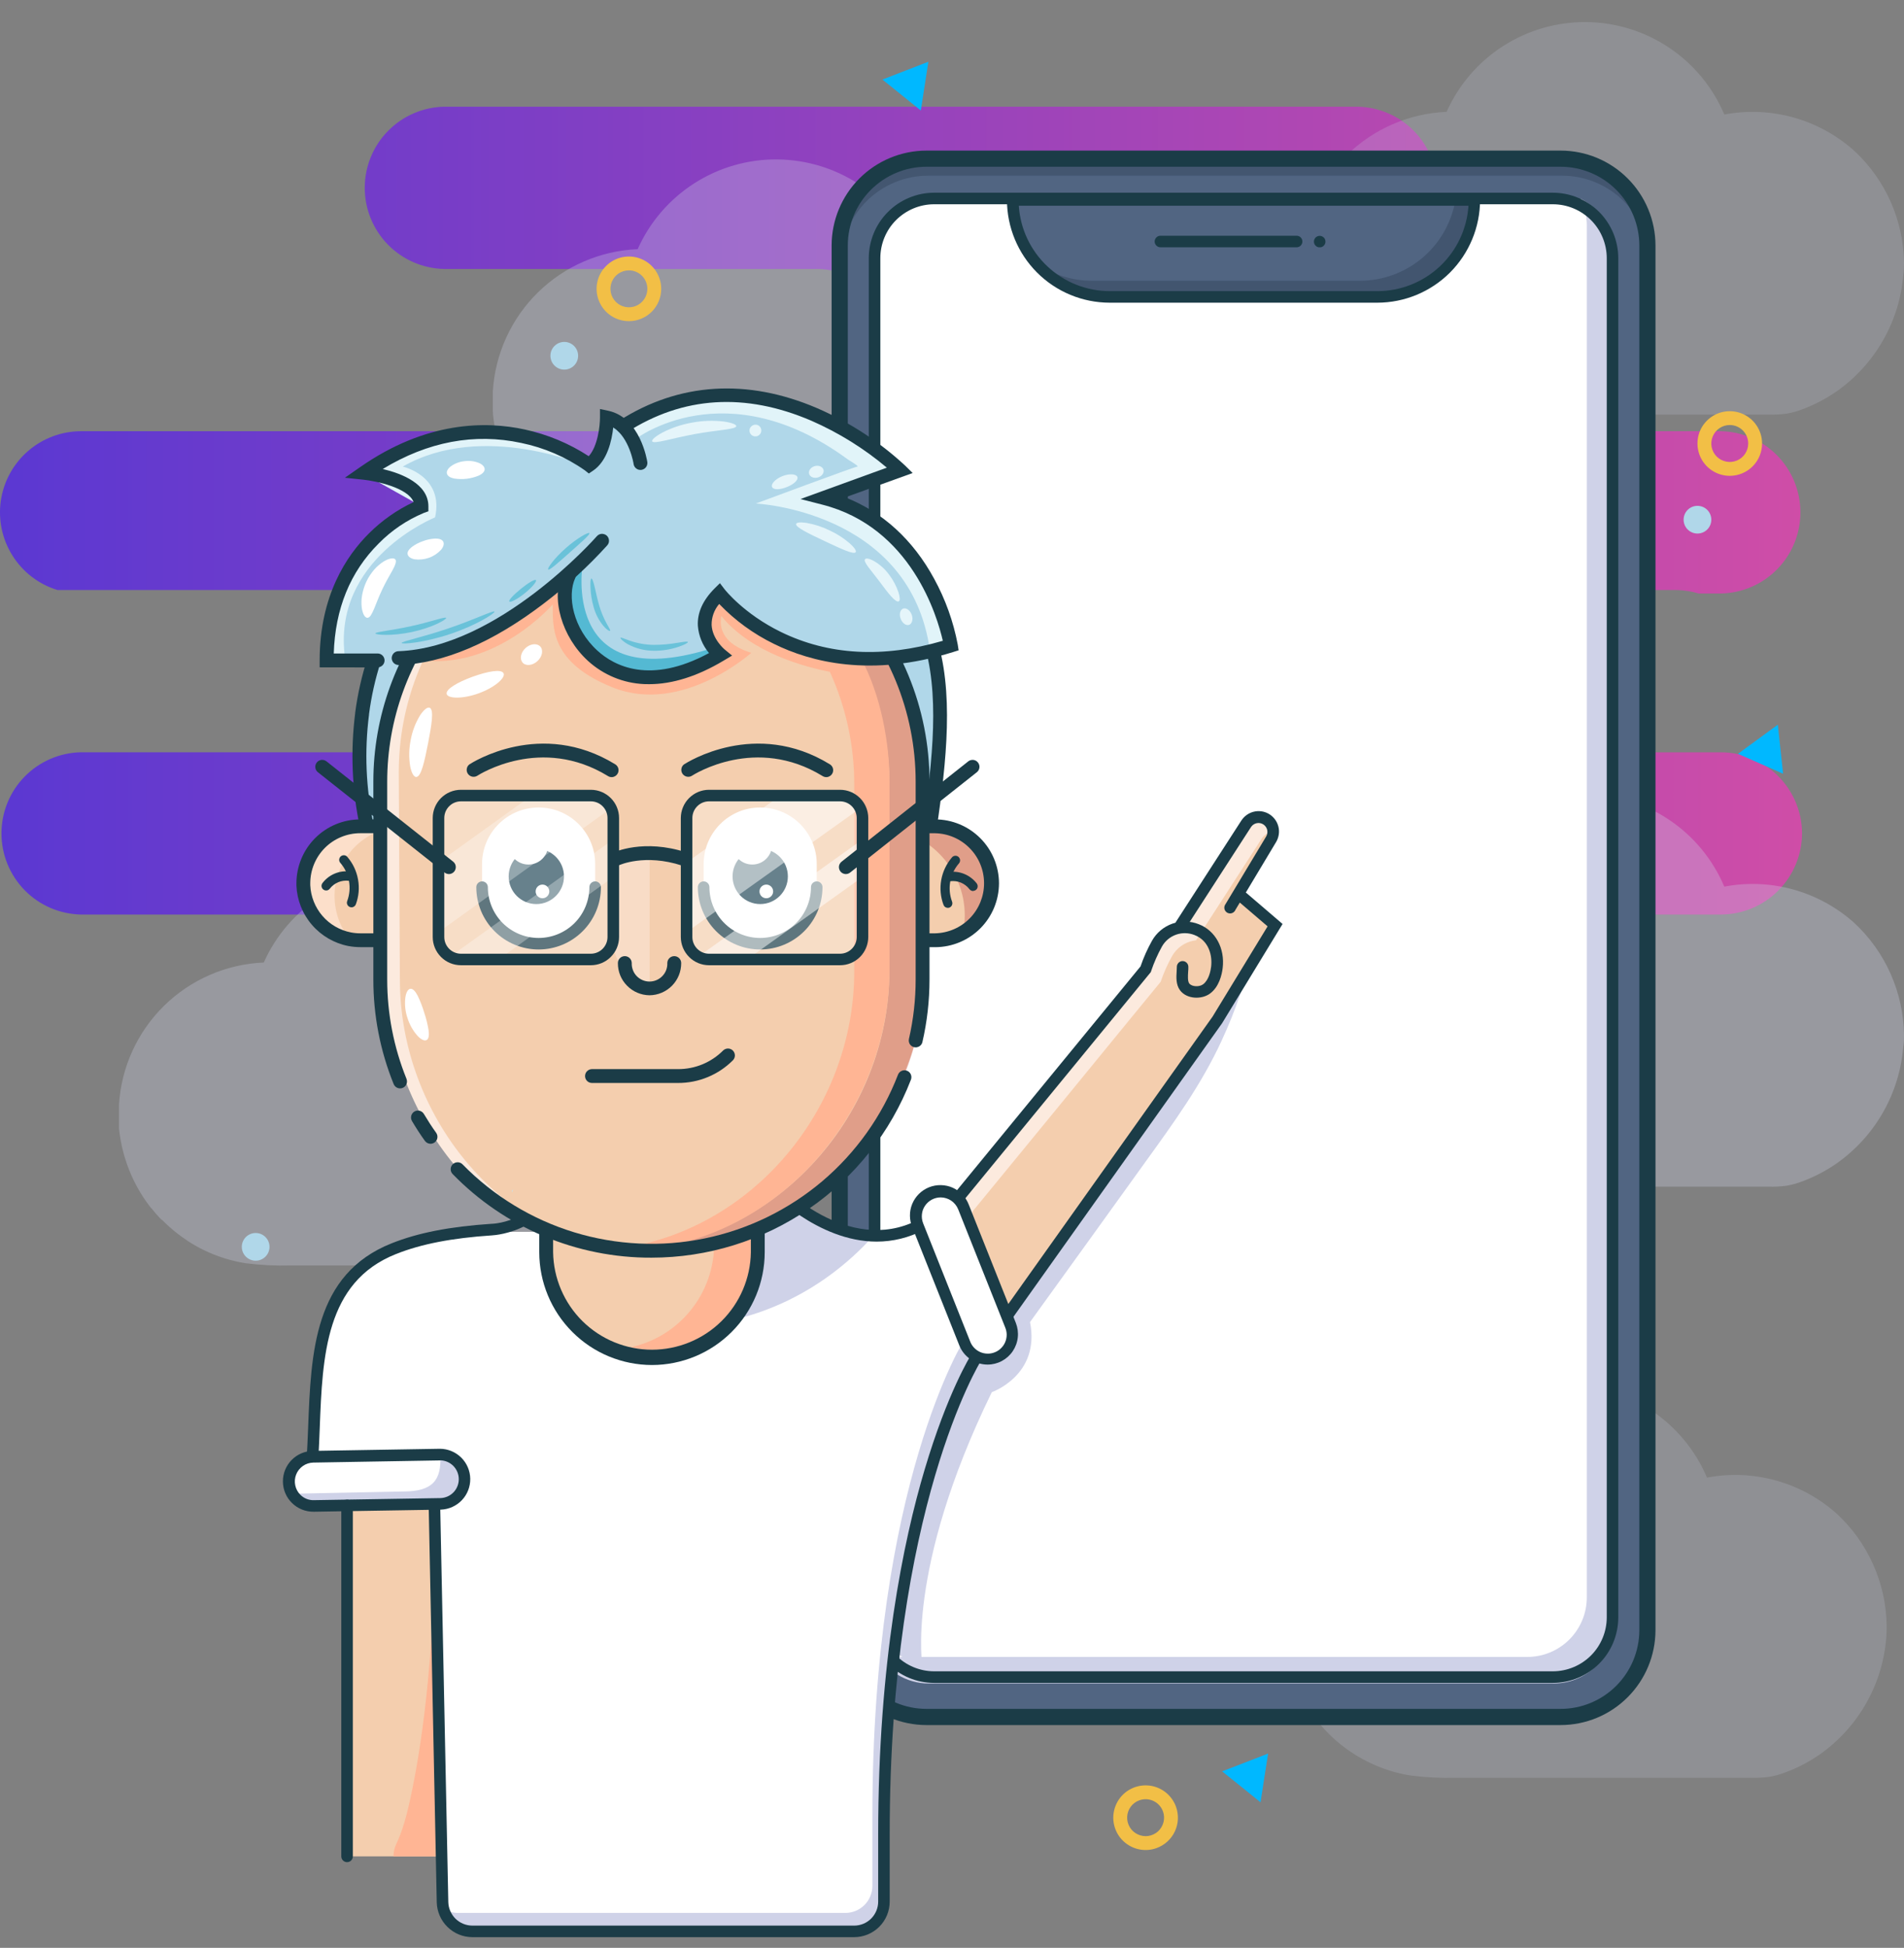<svg width="44" height="45" viewBox="0 0 44 45" fill="none" xmlns="http://www.w3.org/2000/svg">
<rect x="0" y="0" width="44" height="45" fill="#808080" stroke="none"/>
<path d="M41.644 19.252C41.642 19.749 41.444 20.225 41.093 20.576C40.742 20.928 40.266 21.126 39.769 21.128H1.871C1.381 21.118 0.913 20.916 0.57 20.566C0.226 20.215 0.034 19.744 0.034 19.253C0.034 18.762 0.226 18.291 0.57 17.941C0.913 17.59 1.381 17.389 1.871 17.379H9.858C10.349 17.369 10.816 17.167 11.159 16.817C11.503 16.466 11.695 15.995 11.695 15.504C11.695 15.014 11.503 14.543 11.159 14.192C10.816 13.842 10.349 13.64 9.858 13.63H1.326C0.897 13.499 0.529 13.218 0.29 12.838C0.05 12.459 -0.046 12.006 0.02 11.562C0.086 11.118 0.309 10.713 0.649 10.419C0.988 10.126 1.422 9.963 1.87 9.962H18.901C19.392 9.953 19.859 9.751 20.203 9.4C20.546 9.05 20.739 8.579 20.739 8.088C20.739 7.597 20.546 7.126 20.203 6.776C19.859 6.425 19.392 6.223 18.901 6.214H10.266C9.775 6.204 9.308 6.002 8.965 5.652C8.621 5.301 8.429 4.83 8.429 4.339C8.429 3.849 8.621 3.377 8.965 3.027C9.308 2.676 9.775 2.475 10.266 2.465H31.375C31.865 2.475 32.332 2.676 32.676 3.027C33.019 3.377 33.212 3.849 33.212 4.339C33.212 4.83 33.019 5.301 32.676 5.652C32.332 6.002 31.865 6.204 31.375 6.214H26.647C26.157 6.223 25.69 6.425 25.346 6.776C25.003 7.126 24.81 7.597 24.81 8.088C24.81 8.579 25.003 9.05 25.346 9.4C25.69 9.751 26.157 9.953 26.647 9.962H39.769C40.26 9.972 40.727 10.174 41.071 10.524C41.414 10.875 41.606 11.346 41.606 11.837C41.606 12.328 41.414 12.799 41.071 13.149C40.727 13.5 40.26 13.701 39.769 13.711H39.255C39.078 13.657 38.895 13.63 38.71 13.63H17.601C17.104 13.632 16.628 13.83 16.277 14.181C15.926 14.532 15.728 15.008 15.726 15.505C15.728 16.001 15.926 16.477 16.277 16.828C16.628 17.18 17.104 17.378 17.601 17.38H39.769C40.266 17.381 40.741 17.579 41.092 17.93C41.443 18.28 41.642 18.756 41.644 19.252Z" fill="url(#paint0_linear_4323_436124)"/>
<path d="M8 34.806H10.134V42.886H8V34.806Z" fill="#F4CEAE"/>
<path d="M10.133 34.806V42.886H9.093C9.093 42.786 9.115 42.687 9.159 42.597C9.293 42.322 9.395 41.953 9.473 41.596C9.78 40.194 9.929 38.667 10.017 37.141C10.062 36.365 10.09 35.586 10.109 34.806H10.133Z" fill="#FFB594"/>
<path opacity="0.3" d="M25.306 9.252C25.301 8.761 25.195 8.275 24.994 7.826C24.794 7.377 24.503 6.974 24.14 6.642C23.738 6.286 23.26 6.027 22.742 5.884C22.224 5.741 21.681 5.719 21.153 5.819C20.888 5.191 20.445 4.654 19.878 4.275C19.312 3.895 18.647 3.69 17.965 3.683C17.283 3.676 16.614 3.869 16.041 4.237C15.467 4.606 15.013 5.134 14.736 5.756C13.871 5.793 13.05 6.148 12.432 6.754C11.814 7.36 11.442 8.174 11.389 9.038V9.067V9.096V9.124C11.389 9.124 11.389 9.144 11.389 9.153C11.389 9.163 11.389 9.172 11.389 9.182C11.389 9.192 11.389 9.201 11.389 9.211V9.268V9.297C11.389 9.297 11.389 9.316 11.389 9.326C11.389 9.336 11.389 9.345 11.389 9.355C11.389 9.364 11.389 9.374 11.389 9.384V9.412V9.441C11.389 9.441 11.389 9.46 11.389 9.47V9.499C11.389 9.508 11.389 9.518 11.392 9.528C11.394 9.537 11.392 9.546 11.392 9.556C11.392 9.565 11.392 9.575 11.394 9.585L11.398 9.613L11.401 9.642L11.404 9.671C11.404 9.68 11.404 9.69 11.408 9.699C11.411 9.709 11.41 9.719 11.411 9.728C11.412 9.738 11.414 9.747 11.416 9.756C11.417 9.766 11.416 9.776 11.42 9.785L11.425 9.813L11.43 9.842L11.434 9.87C11.434 9.88 11.438 9.889 11.44 9.898C11.441 9.907 11.443 9.917 11.445 9.927C11.448 9.937 11.449 9.946 11.451 9.955C11.452 9.964 11.455 9.974 11.457 9.983L11.463 10.011L11.47 10.04C11.47 10.049 11.474 10.058 11.476 10.067L11.483 10.096C11.486 10.105 11.488 10.114 11.49 10.123C11.493 10.132 11.495 10.142 11.497 10.152L11.505 10.179C11.505 10.188 11.51 10.198 11.513 10.207L11.521 10.235C11.521 10.244 11.526 10.253 11.529 10.262L11.537 10.29C11.54 10.299 11.543 10.308 11.546 10.318C11.55 10.326 11.552 10.336 11.555 10.345C11.557 10.354 11.561 10.363 11.564 10.372L11.573 10.4L11.583 10.427L11.593 10.454C11.596 10.463 11.6 10.472 11.603 10.481L11.613 10.508C11.616 10.517 11.62 10.526 11.624 10.534L11.634 10.562L11.645 10.588L11.656 10.615L11.667 10.641L11.678 10.668C11.683 10.676 11.687 10.685 11.69 10.694L11.703 10.721C11.706 10.729 11.71 10.738 11.714 10.747C11.718 10.756 11.723 10.764 11.726 10.772L11.739 10.799L11.752 10.824L11.765 10.85L11.778 10.876L11.792 10.902L11.806 10.927C11.81 10.935 11.815 10.944 11.819 10.952L11.833 10.977L11.848 11.002L11.862 11.027L11.876 11.052L11.891 11.077C11.896 11.085 11.902 11.093 11.906 11.101L11.922 11.126C11.927 11.134 11.932 11.142 11.937 11.15C11.943 11.158 11.947 11.166 11.953 11.174L11.969 11.199L11.985 11.222L12.001 11.246L12.017 11.27C12.023 11.277 12.028 11.286 12.034 11.293L12.051 11.316L12.068 11.34L12.085 11.363C12.091 11.371 12.097 11.378 12.103 11.386L12.12 11.409L12.129 11.42C12.132 11.424 12.135 11.427 12.138 11.43C12.141 11.432 12.144 11.434 12.146 11.436L12.155 11.447C12.16 11.454 12.166 11.461 12.172 11.468L12.189 11.489L12.206 11.51L12.224 11.531L12.241 11.552L12.259 11.572L12.277 11.592C12.283 11.599 12.289 11.606 12.296 11.612C12.302 11.619 12.307 11.626 12.314 11.633L12.332 11.652C12.338 11.659 12.345 11.666 12.351 11.672L12.37 11.692L12.388 11.712L12.408 11.731L12.427 11.75L12.447 11.769L12.466 11.788C12.473 11.794 12.479 11.8 12.486 11.807L12.506 11.825L12.525 11.843L12.546 11.861L12.566 11.88L12.587 11.897C12.593 11.904 12.6 11.909 12.607 11.915L12.628 11.933L12.649 11.95L12.67 11.968L12.691 11.985L12.712 12.001L12.733 12.018L12.755 12.035L12.777 12.051L12.799 12.067L12.82 12.083L12.843 12.099L12.865 12.115L12.887 12.13L12.909 12.146L12.932 12.161L12.955 12.176L12.978 12.191L13.001 12.206L13.024 12.22L13.047 12.234L13.07 12.248L13.093 12.263L13.116 12.276L13.14 12.29L13.164 12.303C13.172 12.307 13.18 12.312 13.187 12.316L13.211 12.329L13.235 12.342L13.259 12.355L13.284 12.367L13.308 12.379L13.332 12.392L13.357 12.403L13.382 12.415L13.406 12.427L13.431 12.438L13.456 12.449L13.48 12.46L13.505 12.471L13.53 12.481L13.555 12.492L13.58 12.502L13.606 12.512L13.631 12.521L13.657 12.531L13.682 12.54L13.708 12.55L13.733 12.559L13.759 12.567L13.785 12.576L13.811 12.584L13.837 12.592L13.863 12.6L13.889 12.608L13.915 12.615L13.941 12.623L13.968 12.63L13.994 12.636L14.02 12.643L14.047 12.649L14.073 12.656L14.099 12.662L14.126 12.667L14.153 12.673L14.179 12.679L14.206 12.683L14.233 12.688L14.259 12.693L14.286 12.698L14.313 12.702H14.332C14.664 12.743 14.999 12.759 15.334 12.751H16.494H22.174C22.316 12.755 22.457 12.747 22.598 12.729C22.727 12.706 22.854 12.67 22.977 12.622C23.253 12.519 23.515 12.382 23.757 12.214C24.196 11.905 24.562 11.504 24.828 11.038C25.094 10.572 25.254 10.053 25.297 9.518C25.304 9.429 25.307 9.341 25.306 9.252Z" fill="#CFD2E8"/>
<path opacity="0.3" d="M16.666 25.732C16.661 25.241 16.555 24.755 16.354 24.306C16.154 23.857 15.863 23.454 15.5 23.122C15.098 22.766 14.62 22.507 14.102 22.364C13.584 22.221 13.041 22.199 12.513 22.299C12.248 21.671 11.805 21.134 11.238 20.755C10.672 20.375 10.007 20.17 9.325 20.163C8.643 20.156 7.974 20.349 7.401 20.717C6.827 21.086 6.373 21.614 6.096 22.236C5.231 22.273 4.41 22.628 3.792 23.235C3.175 23.841 2.803 24.654 2.75 25.518V25.547V25.576V25.604C2.75 25.604 2.75 25.624 2.75 25.633C2.75 25.643 2.75 25.652 2.75 25.662C2.75 25.672 2.75 25.681 2.75 25.691V25.748V25.777C2.75 25.777 2.75 25.796 2.75 25.806C2.75 25.816 2.75 25.825 2.75 25.835C2.75 25.844 2.75 25.854 2.75 25.864V25.892V25.921C2.75 25.921 2.75 25.94 2.75 25.95V25.979V26.008C2.75 26.008 2.75 26.026 2.75 26.036C2.75 26.046 2.75 26.055 2.75 26.065L2.753 26.093L2.756 26.122L2.76 26.151C2.76 26.16 2.762 26.17 2.763 26.179C2.764 26.189 2.763 26.198 2.767 26.208C2.771 26.218 2.77 26.227 2.771 26.236C2.773 26.246 2.774 26.256 2.776 26.265L2.78 26.294L2.785 26.322L2.79 26.35C2.79 26.36 2.794 26.369 2.795 26.378C2.797 26.387 2.799 26.398 2.801 26.407C2.803 26.417 2.805 26.426 2.807 26.435C2.808 26.444 2.811 26.454 2.812 26.463L2.819 26.491L2.825 26.52C2.825 26.529 2.829 26.538 2.832 26.547L2.839 26.576C2.841 26.585 2.843 26.594 2.846 26.603C2.849 26.612 2.851 26.622 2.853 26.632L2.861 26.659C2.861 26.668 2.866 26.678 2.868 26.687L2.876 26.715C2.876 26.724 2.882 26.733 2.885 26.742L2.893 26.77C2.896 26.779 2.899 26.788 2.902 26.797C2.905 26.806 2.908 26.816 2.911 26.825C2.913 26.834 2.917 26.843 2.92 26.852L2.929 26.88L2.939 26.907L2.948 26.934C2.952 26.943 2.955 26.952 2.959 26.961L2.969 26.988C2.972 26.997 2.976 27.006 2.979 27.015L2.989 27.042L3.001 27.068L3.012 27.095L3.023 27.121L3.034 27.148C3.039 27.156 3.042 27.166 3.046 27.174L3.058 27.201C3.062 27.209 3.066 27.218 3.07 27.227C3.074 27.236 3.079 27.244 3.082 27.252L3.095 27.279L3.108 27.304L3.121 27.33L3.134 27.356L3.147 27.381L3.161 27.407C3.165 27.415 3.17 27.424 3.175 27.432L3.189 27.457L3.203 27.482L3.218 27.507L3.232 27.532L3.247 27.557C3.252 27.565 3.257 27.573 3.262 27.581L3.277 27.605C3.282 27.614 3.288 27.622 3.293 27.63C3.298 27.638 3.303 27.646 3.308 27.654L3.324 27.678L3.34 27.702L3.356 27.726L3.373 27.75C3.379 27.758 3.384 27.765 3.39 27.773L3.407 27.796L3.424 27.82L3.441 27.843C3.447 27.851 3.452 27.858 3.458 27.866L3.476 27.889L3.485 27.9C3.487 27.904 3.49 27.907 3.494 27.91C3.497 27.912 3.5 27.914 3.502 27.916L3.511 27.927C3.516 27.934 3.522 27.941 3.528 27.948L3.545 27.969L3.562 27.99L3.579 28.011L3.597 28.032L3.615 28.052L3.633 28.072C3.639 28.079 3.645 28.086 3.651 28.092C3.658 28.099 3.663 28.106 3.669 28.113L3.688 28.132C3.694 28.139 3.7 28.146 3.706 28.152L3.725 28.172L3.757 28.193L3.776 28.212L3.795 28.231L3.815 28.25L3.834 28.269C3.841 28.275 3.848 28.281 3.854 28.288L3.874 28.306L3.894 28.324L3.914 28.343L3.935 28.361L3.955 28.378C3.962 28.385 3.969 28.39 3.976 28.396L3.996 28.414L4.017 28.431L4.039 28.449L4.059 28.466L4.081 28.482L4.102 28.499L4.124 28.516L4.145 28.532L4.167 28.548L4.189 28.564L4.211 28.58L4.233 28.596L4.256 28.611L4.278 28.627L4.3 28.642L4.323 28.657L4.344 28.673L4.367 28.687L4.389 28.701L4.412 28.716L4.436 28.73L4.459 28.744L4.482 28.758L4.506 28.771L4.53 28.785C4.538 28.789 4.546 28.793 4.553 28.798L4.577 28.811L4.601 28.824L4.625 28.836L4.65 28.849L4.674 28.861L4.698 28.873L4.723 28.885L4.747 28.897L4.772 28.908L4.796 28.92L4.821 28.931L4.846 28.942L4.871 28.952L4.896 28.963L4.921 28.974L4.946 28.984L4.972 28.993L4.997 29.003L5.023 29.012L5.048 29.022L5.074 29.031L5.099 29.04L5.125 29.049L5.151 29.057L5.177 29.066L5.203 29.074L5.229 29.082L5.255 29.089L5.281 29.097L5.307 29.104L5.333 29.111L5.36 29.118L5.386 29.124L5.412 29.131L5.439 29.137L5.465 29.143L5.492 29.149L5.519 29.155L5.545 29.16L5.572 29.165L5.599 29.17L5.625 29.174L5.652 29.179L5.679 29.184L5.698 29.186C6.03 29.227 6.365 29.244 6.7 29.235H7.859H13.54C13.681 29.239 13.823 29.232 13.963 29.213C14.093 29.19 14.22 29.155 14.343 29.106C14.617 29.001 14.877 28.863 15.117 28.694C15.556 28.385 15.922 27.984 16.188 27.518C16.454 27.052 16.614 26.533 16.657 25.998C16.664 25.91 16.667 25.821 16.666 25.732Z" fill="#CFD2E8"/>
<path opacity="0.3" d="M44 23.919C43.995 23.427 43.889 22.941 43.688 22.491C43.488 22.042 43.197 21.638 42.834 21.306C42.431 20.95 41.953 20.691 41.436 20.548C40.918 20.405 40.374 20.383 39.847 20.483C39.581 19.855 39.138 19.318 38.572 18.939C38.005 18.559 37.34 18.354 36.658 18.347C35.977 18.34 35.308 18.533 34.734 18.901C34.16 19.27 33.707 19.798 33.429 20.42C32.564 20.457 31.744 20.812 31.125 21.418C30.507 22.024 30.136 22.838 30.083 23.702V23.731V23.76V23.788C30.083 23.788 30.083 23.808 30.083 23.817C30.083 23.827 30.083 23.837 30.083 23.846C30.083 23.856 30.083 23.865 30.083 23.875V23.933V23.961C30.083 23.961 30.083 23.98 30.083 23.99C30.083 24 30.083 24.009 30.083 24.019C30.083 24.029 30.083 24.038 30.083 24.048V24.076V24.105C30.083 24.105 30.083 24.125 30.083 24.134V24.163C30.083 24.172 30.083 24.182 30.085 24.192C30.088 24.201 30.085 24.211 30.085 24.221C30.085 24.23 30.085 24.239 30.085 24.249L30.088 24.277L30.092 24.306L30.095 24.335C30.095 24.344 30.095 24.354 30.099 24.363C30.102 24.373 30.101 24.383 30.102 24.392C30.103 24.402 30.102 24.411 30.107 24.421C30.111 24.43 30.107 24.44 30.111 24.449L30.116 24.477L30.12 24.506L30.125 24.534C30.125 24.544 30.129 24.553 30.131 24.563C30.132 24.573 30.134 24.581 30.136 24.591C30.139 24.601 30.14 24.61 30.142 24.619C30.143 24.629 30.146 24.638 30.148 24.648L30.154 24.675L30.16 24.704C30.16 24.713 30.165 24.722 30.167 24.732L30.174 24.76L30.181 24.788C30.181 24.797 30.186 24.806 30.188 24.816L30.196 24.843C30.196 24.852 30.201 24.862 30.204 24.871L30.212 24.899C30.214 24.908 30.217 24.918 30.22 24.927L30.228 24.954L30.237 24.982C30.24 24.991 30.243 25 30.246 25.009C30.248 25.018 30.252 25.027 30.255 25.037L30.264 25.064L30.274 25.091L30.284 25.118L30.294 25.145C30.297 25.154 30.301 25.163 30.304 25.172C30.307 25.181 30.311 25.19 30.315 25.199C30.318 25.208 30.322 25.217 30.325 25.226L30.336 25.253L30.347 25.279L30.358 25.306L30.369 25.332L30.381 25.358L30.393 25.385C30.397 25.393 30.401 25.402 30.405 25.411C30.409 25.42 30.414 25.428 30.418 25.437L30.43 25.463L30.443 25.489L30.456 25.514L30.469 25.54L30.483 25.566C30.487 25.574 30.492 25.583 30.496 25.591C30.501 25.599 30.506 25.608 30.51 25.616C30.515 25.625 30.519 25.633 30.524 25.641L30.539 25.666L30.553 25.691L30.567 25.716L30.582 25.741C30.587 25.749 30.592 25.757 30.597 25.765L30.613 25.79C30.617 25.798 30.623 25.806 30.628 25.814L30.644 25.839L30.66 25.863L30.676 25.887L30.692 25.91L30.708 25.934C30.714 25.942 30.719 25.95 30.725 25.957L30.742 25.98C30.748 25.988 30.753 25.997 30.759 26.004L30.776 26.027C30.782 26.035 30.788 26.042 30.794 26.05L30.811 26.073L30.82 26.084C30.823 26.088 30.826 26.091 30.829 26.094L30.837 26.1L30.846 26.111L30.863 26.132C30.868 26.139 30.874 26.146 30.88 26.153L30.897 26.174L30.915 26.195L30.932 26.216L30.95 26.236L30.968 26.257C30.974 26.263 30.98 26.27 30.987 26.277C30.993 26.284 30.998 26.29 31.005 26.297C31.011 26.303 31.017 26.31 31.023 26.317C31.03 26.324 31.036 26.33 31.041 26.337L31.061 26.356L31.079 26.376L31.099 26.395L31.118 26.414L31.137 26.433L31.157 26.452L31.176 26.471L31.197 26.489L31.216 26.507L31.237 26.526L31.257 26.544L31.278 26.562L31.298 26.579L31.319 26.597L31.34 26.614L31.361 26.632L31.382 26.649L31.403 26.665L31.424 26.682L31.446 26.699L31.468 26.715L31.489 26.731L31.511 26.747L31.534 26.763L31.556 26.779L31.578 26.794L31.6 26.81L31.623 26.825L31.646 26.84L31.669 26.855L31.692 26.87L31.715 26.884L31.738 26.898L31.761 26.913L31.784 26.927L31.807 26.941L31.831 26.954L31.855 26.967L31.878 26.98L31.902 26.993L31.926 27.006L31.95 27.019L31.975 27.031L31.999 27.043L32.023 27.056L32.048 27.067L32.072 27.079L32.097 27.091L32.121 27.102L32.147 27.113L32.171 27.124L32.196 27.135L32.221 27.145L32.246 27.156L32.271 27.166L32.297 27.176L32.322 27.186L32.348 27.195L32.373 27.204L32.399 27.214L32.424 27.223L32.45 27.231L32.476 27.24L32.502 27.248L32.528 27.256L32.554 27.264L32.58 27.272L32.606 27.279L32.632 27.287L32.659 27.294L32.685 27.3L32.711 27.307L32.737 27.314L32.764 27.32L32.79 27.326L32.817 27.331L32.844 27.337L32.87 27.343L32.897 27.347L32.924 27.353L32.95 27.357L32.977 27.362L33.004 27.366H33.023C33.355 27.407 33.69 27.423 34.025 27.415H35.184H40.865C41.007 27.419 41.148 27.411 41.288 27.393C41.418 27.37 41.545 27.334 41.668 27.286C41.942 27.182 42.203 27.045 42.443 26.878C42.882 26.569 43.248 26.167 43.514 25.701C43.78 25.235 43.94 24.716 43.983 24.181C43.998 24.096 44.001 24.007 44 23.919Z" fill="#CFD2E8"/>
<path opacity="0.2" d="M43.6 37.572C43.595 37.08 43.489 36.594 43.288 36.145C43.088 35.695 42.797 35.291 42.433 34.959C42.031 34.603 41.553 34.344 41.035 34.201C40.518 34.059 39.974 34.036 39.447 34.136C39.181 33.508 38.738 32.972 38.172 32.592C37.605 32.213 36.94 32.007 36.258 32C35.577 31.994 34.908 32.187 34.334 32.555C33.76 32.923 33.307 33.451 33.029 34.074C32.164 34.11 31.343 34.465 30.725 35.072C30.107 35.678 29.736 36.491 29.682 37.355V37.384V37.413V37.442C29.682 37.442 29.682 37.461 29.682 37.471C29.682 37.48 29.682 37.49 29.682 37.499C29.682 37.509 29.682 37.519 29.682 37.528V37.586V37.615C29.682 37.615 29.682 37.634 29.682 37.643C29.682 37.653 29.682 37.663 29.682 37.672C29.682 37.682 29.682 37.691 29.682 37.701V37.73V37.759C29.682 37.759 29.682 37.778 29.682 37.787V37.816C29.682 37.826 29.682 37.835 29.685 37.845C29.688 37.855 29.685 37.864 29.685 37.873C29.685 37.883 29.685 37.892 29.688 37.902L29.691 37.931L29.694 37.96L29.697 37.988C29.697 37.998 29.7 38.007 29.701 38.017C29.702 38.026 29.704 38.036 29.705 38.045C29.706 38.055 29.707 38.064 29.709 38.074C29.711 38.083 29.712 38.093 29.713 38.102L29.718 38.131L29.723 38.159L29.728 38.187C29.728 38.197 29.732 38.207 29.733 38.216C29.735 38.225 29.737 38.235 29.739 38.245C29.741 38.254 29.743 38.263 29.744 38.272C29.746 38.281 29.748 38.291 29.75 38.3L29.756 38.329L29.763 38.357C29.763 38.366 29.767 38.376 29.77 38.385L29.776 38.413C29.776 38.422 29.781 38.432 29.784 38.441C29.786 38.45 29.788 38.459 29.791 38.469L29.799 38.497C29.799 38.506 29.803 38.515 29.806 38.525L29.814 38.552C29.817 38.561 29.82 38.57 29.823 38.58L29.831 38.607C29.834 38.617 29.837 38.626 29.84 38.635C29.843 38.644 29.846 38.653 29.848 38.662C29.851 38.671 29.855 38.681 29.857 38.69L29.867 38.717L29.877 38.744L29.886 38.771C29.889 38.781 29.893 38.789 29.896 38.798L29.906 38.825C29.91 38.834 29.913 38.843 29.917 38.852L29.927 38.879L29.938 38.906L29.95 38.932L29.961 38.959L29.972 38.985C29.976 38.994 29.98 39.003 29.984 39.011L29.996 39.038C30 39.047 30.004 39.055 30.008 39.064C30.012 39.073 30.016 39.081 30.02 39.09L30.033 39.116L30.046 39.142L30.058 39.168L30.072 39.193L30.085 39.219L30.099 39.244C30.103 39.252 30.108 39.261 30.113 39.27L30.127 39.295L30.141 39.32L30.155 39.345L30.17 39.369L30.185 39.394C30.19 39.402 30.195 39.41 30.2 39.419L30.215 39.443C30.22 39.451 30.225 39.459 30.231 39.467C30.236 39.475 30.241 39.483 30.246 39.491L30.262 39.516L30.278 39.539L30.294 39.563L30.311 39.587C30.317 39.595 30.322 39.603 30.328 39.61L30.344 39.634L30.361 39.657L30.379 39.68C30.384 39.688 30.39 39.696 30.396 39.703L30.414 39.726L30.423 39.737C30.425 39.741 30.428 39.745 30.432 39.747C30.435 39.749 30.437 39.751 30.44 39.753L30.448 39.764C30.454 39.771 30.459 39.778 30.465 39.785L30.482 39.807L30.5 39.827L30.517 39.848L30.535 39.869L30.553 39.889L30.57 39.91C30.577 39.916 30.583 39.923 30.589 39.93C30.596 39.936 30.601 39.944 30.607 39.95L30.626 39.97C30.632 39.977 30.638 39.983 30.644 39.989L30.663 40.009L30.682 40.029L30.701 40.048L30.72 40.067L30.74 40.086L30.759 40.105C30.766 40.111 30.773 40.117 30.779 40.124L30.799 40.142L30.819 40.161L30.839 40.179L30.86 40.197L30.88 40.215C30.887 40.221 30.894 40.227 30.901 40.233L30.921 40.25L30.942 40.267L30.963 40.285L30.984 40.302L31.006 40.319L31.027 40.336L31.049 40.352L31.07 40.368L31.092 40.385L31.114 40.401L31.136 40.417L31.158 40.432L31.18 40.448L31.203 40.463L31.225 40.479L31.248 40.493L31.271 40.508L31.294 40.523L31.317 40.537L31.34 40.552L31.363 40.566L31.386 40.58L31.41 40.593L31.434 40.607L31.457 40.62C31.465 40.625 31.473 40.629 31.481 40.634L31.505 40.647L31.529 40.659L31.553 40.672L31.577 40.684L31.601 40.697L31.626 40.709L31.65 40.721L31.675 40.733L31.7 40.744L31.724 40.755L31.749 40.767L31.774 40.777L31.799 40.788L31.824 40.799L31.849 40.809L31.874 40.819L31.899 40.829L31.925 40.839L31.95 40.848L31.976 40.858L32.001 40.867L32.027 40.876L32.053 40.885L32.079 40.893L32.104 40.901L32.13 40.91L32.157 40.917L32.182 40.925L32.208 40.932L32.235 40.94L32.261 40.947L32.287 40.954L32.313 40.96L32.34 40.967L32.367 40.973L32.393 40.979L32.419 40.985L32.446 40.991L32.473 40.996L32.499 41.001L32.526 41.005L32.553 41.01L32.58 41.015L32.607 41.019L32.625 41.022C32.958 41.063 33.293 41.079 33.627 41.071H34.787H40.468C40.609 41.075 40.751 41.067 40.891 41.049C41.021 41.026 41.148 40.99 41.27 40.942C41.546 40.839 41.808 40.702 42.05 40.534C42.489 40.225 42.855 39.824 43.121 39.358C43.387 38.892 43.547 38.373 43.59 37.838C43.597 37.749 43.6 37.661 43.6 37.572Z" fill="#CFD2E8"/>
<path opacity="0.2" d="M44 6.079C43.995 5.587 43.889 5.102 43.688 4.652C43.487 4.203 43.196 3.8 42.833 3.468C42.431 3.113 41.953 2.854 41.436 2.711C40.918 2.569 40.375 2.546 39.848 2.646C39.582 2.018 39.139 1.481 38.572 1.102C38.006 0.722 37.341 0.517 36.659 0.51C35.978 0.504 35.309 0.696 34.735 1.065C34.161 1.433 33.708 1.961 33.43 2.584C32.565 2.62 31.744 2.975 31.126 3.581C30.508 4.187 30.137 5.001 30.083 5.865V5.894V5.923V5.952C30.083 5.952 30.083 5.971 30.083 5.98C30.083 5.99 30.083 6 30.083 6.009C30.083 6.019 30.083 6.028 30.083 6.038V6.096V6.124C30.083 6.124 30.083 6.144 30.083 6.153C30.083 6.163 30.083 6.172 30.083 6.182C30.083 6.192 30.083 6.201 30.083 6.211V6.24V6.268C30.083 6.268 30.083 6.288 30.083 6.297V6.326C30.083 6.336 30.083 6.345 30.086 6.355C30.089 6.364 30.086 6.373 30.086 6.383C30.086 6.393 30.086 6.402 30.086 6.412L30.089 6.441L30.093 6.469L30.096 6.498C30.096 6.507 30.096 6.517 30.099 6.526C30.103 6.536 30.102 6.546 30.103 6.555C30.104 6.565 30.103 6.574 30.107 6.584C30.112 6.593 30.107 6.603 30.112 6.612L30.116 6.641L30.121 6.669L30.126 6.697C30.126 6.707 30.13 6.716 30.131 6.725C30.133 6.734 30.135 6.745 30.137 6.754C30.139 6.764 30.141 6.773 30.143 6.782C30.144 6.791 30.147 6.801 30.148 6.81L30.155 6.838L30.161 6.867C30.161 6.876 30.166 6.885 30.168 6.894L30.175 6.923C30.175 6.932 30.179 6.941 30.182 6.95C30.185 6.96 30.187 6.969 30.189 6.979L30.197 7.006C30.197 7.016 30.202 7.025 30.204 7.034L30.212 7.062C30.215 7.071 30.218 7.08 30.221 7.09L30.229 7.117C30.232 7.127 30.235 7.136 30.238 7.145C30.241 7.154 30.244 7.163 30.247 7.172C30.249 7.181 30.253 7.191 30.256 7.2L30.265 7.227L30.275 7.254L30.285 7.281C30.288 7.29 30.291 7.299 30.295 7.308L30.305 7.335C30.308 7.344 30.312 7.353 30.315 7.362L30.326 7.389L30.337 7.416L30.348 7.442L30.359 7.468L30.37 7.495C30.375 7.504 30.378 7.513 30.382 7.521L30.394 7.548C30.398 7.556 30.402 7.565 30.406 7.574C30.41 7.583 30.415 7.591 30.418 7.6L30.431 7.626L30.444 7.651L30.457 7.677L30.47 7.703L30.483 7.729L30.497 7.754C30.502 7.762 30.506 7.771 30.511 7.779L30.525 7.804L30.539 7.829L30.554 7.854L30.568 7.879L30.583 7.904C30.588 7.912 30.593 7.92 30.598 7.929L30.614 7.953C30.618 7.961 30.624 7.969 30.629 7.977C30.634 7.985 30.639 7.993 30.645 8.001L30.66 8.026L30.677 8.049L30.692 8.073L30.709 8.097C30.715 8.105 30.72 8.113 30.726 8.12L30.743 8.144L30.76 8.167L30.777 8.19C30.783 8.198 30.788 8.205 30.794 8.213L30.812 8.236L30.821 8.247C30.823 8.251 30.826 8.254 30.83 8.257C30.833 8.259 30.836 8.261 30.838 8.263L30.847 8.274C30.852 8.281 30.858 8.288 30.864 8.295L30.881 8.316L30.898 8.337L30.915 8.358L30.933 8.379L30.951 8.399L30.969 8.419C30.975 8.426 30.981 8.433 30.987 8.44C30.994 8.446 30.999 8.453 31.006 8.46L31.024 8.48C31.03 8.486 31.037 8.493 31.042 8.499L31.062 8.519L31.08 8.539L31.099 8.558L31.119 8.577L31.138 8.596L31.158 8.615C31.165 8.621 31.171 8.627 31.177 8.634L31.198 8.652L31.217 8.671L31.238 8.689L31.258 8.707L31.279 8.724C31.285 8.731 31.292 8.737 31.299 8.743L31.32 8.76L31.34 8.777L31.362 8.795L31.383 8.812L31.404 8.828L31.425 8.845L31.447 8.862L31.468 8.878L31.49 8.895L31.512 8.911L31.535 8.927L31.556 8.942L31.579 8.957L31.601 8.973L31.624 8.988L31.647 9.003L31.67 9.018L31.692 9.033L31.715 9.047L31.738 9.061L31.762 9.075L31.785 9.09L31.808 9.103L31.832 9.117L31.856 9.13C31.864 9.135 31.872 9.139 31.879 9.144L31.903 9.156L31.927 9.169L31.951 9.182L31.976 9.194L32 9.207L32.024 9.219L32.049 9.231L32.073 9.242L32.098 9.254L32.122 9.265L32.147 9.276L32.172 9.287L32.197 9.298L32.222 9.308L32.247 9.319L32.272 9.329L32.298 9.339L32.323 9.348L32.349 9.358L32.374 9.368L32.4 9.377L32.425 9.386L32.451 9.394L32.477 9.403L32.503 9.411L32.529 9.419L32.555 9.427L32.581 9.435L32.607 9.442L32.633 9.45L32.66 9.457L32.686 9.464L32.712 9.47L32.738 9.476L32.765 9.483L32.791 9.489L32.818 9.495L32.844 9.5L32.871 9.506L32.898 9.511L32.925 9.515L32.951 9.52L32.978 9.525L33.005 9.529H33.024C33.356 9.57 33.691 9.586 34.026 9.578H35.185H40.866C41.007 9.582 41.149 9.575 41.289 9.556C41.419 9.533 41.546 9.498 41.669 9.449C41.943 9.345 42.203 9.208 42.444 9.041C42.883 8.732 43.249 8.33 43.515 7.864C43.781 7.399 43.941 6.88 43.984 6.345C43.998 6.256 44 6.166 44 6.079Z" fill="#CFD2E8"/>
<path d="M36.048 3.686H21.392C20.285 3.686 19.387 4.584 19.387 5.691V37.681C19.387 38.788 20.285 39.686 21.392 39.686H36.048C37.156 39.686 38.054 38.788 38.054 37.681V5.691C38.054 4.584 37.156 3.686 36.048 3.686Z" fill="#516582"/>
<path opacity="0.3" d="M38.107 5.638V6.065C38.107 5.801 38.055 5.54 37.955 5.297C37.854 5.054 37.706 4.833 37.52 4.646C37.334 4.46 37.112 4.312 36.869 4.212C36.626 4.111 36.365 4.059 36.102 4.059H21.445C21.182 4.059 20.921 4.111 20.678 4.212C20.435 4.312 20.214 4.46 20.027 4.646C19.841 4.833 19.693 5.054 19.593 5.297C19.492 5.54 19.44 5.801 19.44 6.065V5.638C19.44 5.375 19.492 5.114 19.593 4.87C19.693 4.627 19.841 4.406 20.027 4.22C20.214 4.034 20.435 3.886 20.678 3.785C20.921 3.684 21.182 3.632 21.445 3.633H36.102C36.365 3.632 36.626 3.684 36.869 3.785C37.112 3.886 37.334 4.034 37.52 4.22C37.706 4.406 37.854 4.627 37.955 4.87C38.055 5.114 38.107 5.375 38.107 5.638Z" fill="#233449"/>
<path d="M35.959 4.586H21.514C20.753 4.586 20.137 5.202 20.137 5.963V37.368C20.137 38.129 20.753 38.746 21.514 38.746H35.959C36.72 38.746 37.337 38.129 37.337 37.368V5.963C37.337 5.202 36.72 4.586 35.959 4.586Z" fill="white"/>
<path d="M21.32 38.526C21.32 38.526 20.908 36.286 22.92 32.162C22.92 32.162 24.048 31.77 23.803 30.543L24.28 29.882L25.349 28.4L26.469 26.844C27.117 25.947 27.758 25.064 28.225 24.055C28.392 23.695 28.54 23.327 28.668 22.951C28.725 22.785 28.717 22.604 28.647 22.443L28.323 21.703L20.614 32.898L19.878 37.313L19.931 37.703C19.931 37.703 21.124 38.477 21.32 38.526Z" fill="#CFD2E8"/>
<path d="M36.066 39.853H21.41C20.829 39.852 20.272 39.621 19.861 39.21C19.45 38.799 19.219 38.242 19.218 37.661V5.671C19.219 5.09 19.45 4.533 19.861 4.122C20.272 3.711 20.829 3.48 21.41 3.479H36.066C36.647 3.48 37.204 3.711 37.614 4.122C38.025 4.533 38.256 5.09 38.257 5.671V37.661C38.256 38.242 38.025 38.799 37.614 39.21C37.204 39.621 36.647 39.852 36.066 39.853ZM21.41 3.852C20.928 3.853 20.466 4.045 20.125 4.386C19.784 4.727 19.592 5.189 19.592 5.671V37.661C19.592 38.143 19.784 38.605 20.125 38.946C20.466 39.287 20.928 39.479 21.41 39.479H36.066C36.547 39.479 37.01 39.287 37.35 38.946C37.691 38.605 37.883 38.143 37.884 37.661V5.671C37.883 5.189 37.691 4.727 37.351 4.386C37.01 4.045 36.548 3.853 36.066 3.852H21.41Z" fill="#1B3C47"/>
<path d="M37.283 5.817V37.515C37.283 37.696 37.248 37.875 37.179 38.042C37.109 38.209 37.008 38.361 36.88 38.489C36.752 38.617 36.6 38.719 36.433 38.788C36.266 38.857 36.087 38.893 35.906 38.893H21.464C21.208 38.893 20.957 38.822 20.74 38.688C20.523 38.553 20.347 38.361 20.233 38.133C20.424 38.229 20.636 38.28 20.85 38.279H35.292C35.473 38.279 35.653 38.244 35.82 38.175C35.987 38.105 36.139 38.004 36.267 37.876C36.395 37.748 36.496 37.596 36.565 37.429C36.635 37.262 36.67 37.083 36.67 36.902V5.206C36.67 4.991 36.62 4.78 36.523 4.588C36.752 4.703 36.943 4.878 37.078 5.095C37.212 5.312 37.283 5.562 37.283 5.817Z" fill="#CFD2E8"/>
<path d="M35.886 38.879H21.587C21.187 38.879 20.802 38.719 20.519 38.435C20.236 38.152 20.077 37.767 20.077 37.366V5.963C20.078 5.563 20.237 5.179 20.52 4.896C20.803 4.612 21.187 4.453 21.587 4.452H35.886C36.287 4.453 36.671 4.612 36.954 4.895C37.237 5.179 37.397 5.563 37.397 5.963V37.366C37.397 37.767 37.238 38.152 36.955 38.435C36.672 38.719 36.287 38.879 35.886 38.879ZM21.587 4.719C21.258 4.719 20.942 4.851 20.708 5.084C20.475 5.317 20.344 5.634 20.344 5.963V37.366C20.344 37.696 20.475 38.012 20.708 38.245C20.942 38.479 21.258 38.61 21.587 38.611H35.886C36.216 38.61 36.532 38.479 36.766 38.246C36.999 38.012 37.13 37.696 37.131 37.366V5.963C37.13 5.633 36.999 5.317 36.766 5.084C36.532 4.851 36.216 4.719 35.886 4.719H21.587Z" fill="#1B3C47"/>
<path d="M23.44 4.646H34.107C34.107 5.24 33.871 5.81 33.451 6.23C33.031 6.65 32.461 6.886 31.867 6.886H25.68C25.086 6.886 24.517 6.65 24.096 6.23C23.676 5.81 23.44 5.24 23.44 4.646Z" fill="#516582"/>
<path opacity="0.3" d="M23.867 6.017C23.924 6.092 23.987 6.164 24.054 6.23C24.262 6.439 24.509 6.604 24.781 6.717C25.052 6.829 25.344 6.887 25.638 6.886H31.825C32.419 6.886 32.989 6.651 33.409 6.23C33.829 5.81 34.065 5.241 34.065 4.646H33.629C33.535 5.163 33.263 5.63 32.86 5.966C32.458 6.302 31.949 6.486 31.425 6.486H25.238C24.741 6.487 24.259 6.322 23.867 6.017Z" fill="#213144"/>
<path d="M31.83 6.993H25.643C25.014 6.992 24.411 6.742 23.966 6.297C23.521 5.852 23.271 5.248 23.27 4.619V4.486H34.203V4.619C34.203 5.248 33.952 5.852 33.508 6.297C33.062 6.742 32.459 6.992 31.83 6.993ZM23.544 4.753C23.578 5.287 23.815 5.788 24.205 6.154C24.595 6.521 25.111 6.725 25.646 6.726H31.833C32.368 6.725 32.883 6.521 33.274 6.154C33.664 5.788 33.901 5.287 33.935 4.753H23.544Z" fill="#1B3C47"/>
<path d="M29.964 5.713H26.817C26.782 5.713 26.748 5.699 26.723 5.674C26.698 5.649 26.683 5.615 26.683 5.579C26.683 5.544 26.698 5.51 26.723 5.485C26.748 5.46 26.782 5.446 26.817 5.446H29.964C29.999 5.446 30.033 5.46 30.058 5.485C30.083 5.51 30.097 5.544 30.097 5.579C30.097 5.615 30.083 5.649 30.058 5.674C30.033 5.699 29.999 5.713 29.964 5.713Z" fill="#1B3C47"/>
<path d="M30.497 5.713C30.489 5.713 30.48 5.713 30.471 5.713C30.463 5.711 30.454 5.708 30.446 5.705C30.438 5.702 30.431 5.698 30.423 5.693C30.416 5.688 30.409 5.683 30.403 5.676C30.39 5.664 30.381 5.649 30.374 5.633C30.367 5.617 30.364 5.599 30.364 5.582C30.364 5.564 30.367 5.547 30.374 5.531C30.381 5.515 30.39 5.5 30.403 5.487C30.409 5.481 30.416 5.476 30.423 5.471C30.43 5.466 30.438 5.462 30.446 5.459C30.454 5.455 30.463 5.453 30.471 5.451C30.499 5.446 30.528 5.449 30.554 5.462C30.58 5.474 30.601 5.494 30.615 5.519C30.628 5.545 30.633 5.573 30.629 5.602C30.625 5.63 30.611 5.656 30.591 5.676C30.585 5.683 30.578 5.688 30.571 5.693C30.564 5.698 30.556 5.702 30.548 5.705C30.54 5.708 30.532 5.711 30.523 5.713C30.515 5.713 30.506 5.713 30.497 5.713Z" fill="#1B3C47"/>
<path d="M11.414 28.459C10.656 28.513 9.859 28.619 9.15 28.901C6.916 29.789 7.484 32.523 7.2 34.539L10.08 34.219L10.281 44.061C10.285 44.224 10.352 44.379 10.468 44.494C10.584 44.608 10.741 44.672 10.904 44.673H19.856C20.021 44.673 20.18 44.607 20.297 44.49C20.414 44.373 20.48 44.214 20.48 44.048V42.433C20.48 34.753 22.614 31.412 22.614 31.412V28.433L11.414 28.459Z" fill="white"/>
<path d="M22.668 28.326V31.305C22.668 31.305 20.535 34.646 20.535 42.326V43.942C20.535 44.024 20.518 44.105 20.487 44.181C20.455 44.257 20.409 44.326 20.351 44.384C20.293 44.442 20.224 44.488 20.148 44.519C20.072 44.55 19.991 44.566 19.909 44.566H10.957C10.829 44.566 10.704 44.527 10.599 44.454C10.494 44.38 10.414 44.276 10.37 44.156C10.439 44.18 10.511 44.193 10.584 44.193H19.536C19.701 44.193 19.86 44.127 19.977 44.01C20.094 43.893 20.16 43.734 20.16 43.568V41.953C20.16 34.273 22.294 30.932 22.294 30.932V28.327L22.668 28.326Z" fill="#CFD2E8"/>
<path d="M20.29 28.428C19.14 29.774 17.464 30.646 15.597 30.646C13.691 30.646 15.031 29.35 13.882 27.974C13.882 27.974 13.361 28.433 13.574 27.733C13.847 26.837 17.174 26.7 17.174 26.7C17.174 26.7 18.644 29.006 20.29 28.428Z" fill="#CFD2E8"/>
<path d="M19.739 44.753H10.914C10.699 44.752 10.494 44.667 10.341 44.517C10.187 44.367 10.099 44.163 10.093 43.949L9.897 34.315L6.991 34.638L7.015 34.467C7.08 34.002 7.099 33.507 7.121 32.978C7.188 31.237 7.258 29.436 9.049 28.724C9.661 28.48 10.393 28.337 11.353 28.273H11.359C11.409 28.273 12.608 28.22 12.905 26.862C12.909 26.845 12.916 26.829 12.926 26.814C12.936 26.8 12.949 26.788 12.964 26.778C12.978 26.769 12.995 26.762 13.012 26.759C13.029 26.756 13.047 26.756 13.064 26.76C13.081 26.764 13.098 26.771 13.112 26.781C13.126 26.791 13.139 26.804 13.148 26.819C13.158 26.833 13.164 26.85 13.167 26.867C13.17 26.884 13.17 26.902 13.166 26.919C12.833 28.441 11.459 28.535 11.371 28.54C10.44 28.602 9.734 28.739 9.149 28.972C7.519 29.62 7.453 31.333 7.389 32.989C7.371 33.44 7.354 33.903 7.303 34.335L10.157 34.017L10.36 43.943C10.364 44.088 10.424 44.225 10.527 44.327C10.63 44.428 10.769 44.485 10.914 44.486H19.739C19.886 44.486 20.027 44.428 20.131 44.324C20.235 44.22 20.294 44.079 20.294 43.932V42.38C20.294 38.396 20.877 35.598 21.367 33.953C21.9 32.16 22.427 31.323 22.449 31.286C22.469 31.258 22.499 31.238 22.533 31.232C22.567 31.225 22.602 31.231 22.631 31.25C22.66 31.268 22.68 31.297 22.688 31.331C22.697 31.364 22.691 31.4 22.674 31.43C22.653 31.463 20.56 34.836 20.56 42.378V43.931C20.56 44.039 20.539 44.146 20.498 44.245C20.457 44.345 20.396 44.436 20.32 44.512C20.244 44.588 20.153 44.649 20.054 44.69C19.954 44.731 19.847 44.753 19.739 44.753Z" fill="#1B3C47"/>
<path d="M20.259 28.684C18.884 28.684 17.782 27.498 17.768 27.482C17.744 27.456 17.732 27.422 17.734 27.386C17.735 27.351 17.751 27.318 17.777 27.294C17.803 27.27 17.838 27.258 17.873 27.259C17.909 27.261 17.942 27.276 17.966 27.303C17.981 27.32 19.572 29.03 21.219 28.181C21.25 28.166 21.286 28.165 21.318 28.176C21.351 28.187 21.378 28.21 21.394 28.241C21.41 28.271 21.413 28.307 21.403 28.34C21.393 28.373 21.371 28.401 21.341 28.418C21.007 28.593 20.636 28.684 20.259 28.684Z" fill="#1B3C47"/>
<path d="M19.186 12.082C18.19 11.26 16.966 10.761 15.678 10.651C15.61 10.645 15.54 10.639 15.47 10.635C15.382 10.629 15.293 10.626 15.203 10.623C15.15 10.623 15.097 10.623 15.04 10.623C14.983 10.623 14.931 10.623 14.877 10.623C14.823 10.623 14.78 10.623 14.732 10.628H14.688C14.639 10.628 14.591 10.634 14.543 10.637H14.521C14.473 10.641 14.425 10.644 14.377 10.649H14.363C14.328 10.652 14.292 10.656 14.256 10.66C14.19 10.668 14.124 10.676 14.059 10.685L14.014 10.692C13.978 10.697 13.941 10.703 13.907 10.709L13.839 10.72L13.73 10.74L13.673 10.752C13.64 10.758 13.608 10.764 13.576 10.772L13.493 10.79C13.465 10.796 13.44 10.803 13.41 10.81L13.343 10.827C13.331 10.829 13.318 10.833 13.306 10.836C11.077 11.418 9.381 13.102 8.66 15.202C8.656 15.215 8.651 15.228 8.647 15.242C8.489 15.713 8.382 16.201 8.327 16.695C8.238 17.493 8.284 18.301 8.464 19.084C8.47 19.116 8.478 19.148 8.486 19.181C8.497 19.225 8.508 19.269 8.52 19.313C8.533 19.366 8.548 19.419 8.563 19.473L8.788 20.513L8.851 20.8L9.04 21.662L9.18 21.658L9.287 21.654L9.767 21.639L14.347 21.496H14.372L15.669 21.456L20.983 21.29L21.316 19.814L21.379 19.535L21.453 19.206C21.462 19.167 21.47 19.128 21.478 19.09C21.496 19.006 21.512 18.923 21.526 18.84C21.793 17.32 21.864 15.724 21.297 14.44C20.877 13.479 19.981 12.74 19.186 12.082ZM13.883 19.948L13.871 19.953C13.889 19.841 13.897 19.728 13.897 19.614C13.898 19.437 13.876 19.26 13.832 19.089C13.813 19.014 13.788 18.94 13.758 18.868C13.88 18.887 13.993 18.945 14.079 19.034C14.165 19.123 14.22 19.238 14.234 19.36C14.248 19.483 14.222 19.608 14.158 19.714C14.095 19.82 13.998 19.902 13.883 19.948Z" fill="#B0D7E9"/>
<path d="M9.517 22.796L8.675 20.382C8.666 20.357 8.656 20.328 8.647 20.303L8.636 20.272C8.531 19.97 8.442 19.662 8.369 19.35C8.359 19.306 8.349 19.263 8.34 19.219C8.332 19.188 8.325 19.154 8.319 19.12C8.134 18.251 8.096 17.358 8.208 16.477V16.467C8.264 16.037 8.36 15.613 8.493 15.2C8.498 15.184 8.503 15.168 8.509 15.153C8.863 14.069 9.483 13.092 10.314 12.312C11.144 11.531 12.158 10.973 13.261 10.687C13.276 10.683 13.29 10.679 13.305 10.676L13.373 10.659C13.398 10.652 13.428 10.646 13.459 10.639L13.542 10.62C13.572 10.613 13.606 10.606 13.641 10.6L13.698 10.588L13.811 10.567L13.834 10.563L13.883 10.555C13.915 10.55 13.953 10.544 13.99 10.538H14.009L14.037 10.534C14.103 10.525 14.17 10.517 14.237 10.509C14.272 10.505 14.309 10.501 14.344 10.497H14.361L14.504 10.486H14.526C14.579 10.482 14.627 10.479 14.677 10.476H14.722C14.77 10.476 14.819 10.473 14.869 10.472H15.202C15.293 10.472 15.385 10.477 15.475 10.483C17.524 10.613 19.364 11.71 20.524 13.495C20.617 13.636 20.778 13.743 20.951 13.856C21.183 14.008 21.422 14.165 21.535 14.436C22.044 15.663 21.908 17.291 21.685 18.87C21.675 18.946 21.662 19.03 21.646 19.125C21.623 19.255 21.598 19.382 21.57 19.504L21.517 21.432L21.339 21.453L9.517 22.796ZM8.528 16.498V16.509C8.419 17.358 8.456 18.219 8.634 19.056C8.641 19.089 8.647 19.119 8.654 19.15C8.664 19.194 8.673 19.235 8.683 19.276C8.754 19.578 8.84 19.875 8.942 20.167L8.953 20.197L8.98 20.274L9.736 22.449L21.202 21.146L21.252 19.455L21.256 19.44C21.283 19.319 21.309 19.191 21.331 19.062C21.347 18.97 21.359 18.89 21.369 18.818C21.586 17.282 21.72 15.704 21.24 14.551C21.166 14.371 20.977 14.247 20.777 14.115C20.585 13.99 20.387 13.86 20.259 13.663C19.139 11.938 17.432 10.92 15.459 10.795C15.373 10.791 15.286 10.787 15.199 10.785C15.092 10.785 14.985 10.785 14.879 10.785C14.832 10.785 14.785 10.786 14.738 10.79H14.698L14.552 10.798H14.531C14.485 10.802 14.438 10.806 14.391 10.81H14.376C14.342 10.813 14.309 10.817 14.276 10.821C14.209 10.829 14.145 10.836 14.081 10.845L14.037 10.852L13.934 10.868L13.888 10.875L13.864 10.88C13.829 10.886 13.794 10.893 13.758 10.899L13.701 10.91C13.671 10.916 13.64 10.922 13.61 10.929L13.527 10.948C13.499 10.954 13.473 10.96 13.449 10.967L13.381 10.983H13.375C13.367 10.985 13.358 10.987 13.35 10.989H13.343C12.29 11.262 11.323 11.795 10.531 12.54C9.739 13.284 9.147 14.216 8.81 15.25C8.805 15.264 8.801 15.274 8.799 15.283V15.289C8.672 15.683 8.581 16.088 8.528 16.498ZM13.665 20.217L13.714 19.928C13.73 19.825 13.738 19.72 13.737 19.615C13.738 19.451 13.718 19.288 13.678 19.129C13.66 19.062 13.638 18.995 13.611 18.931L13.499 18.669L13.781 18.71C13.939 18.733 14.084 18.807 14.195 18.921C14.306 19.035 14.377 19.182 14.395 19.34C14.414 19.498 14.38 19.658 14.299 19.794C14.218 19.931 14.094 20.038 13.947 20.097L13.932 20.103L13.665 20.217ZM14.025 19.226C14.044 19.335 14.054 19.446 14.057 19.556C14.071 19.514 14.078 19.47 14.078 19.426C14.078 19.356 14.06 19.287 14.025 19.226Z" fill="#1B3C47"/>
<path d="M12.272 28.129L12.298 28.099C12.29 28.119 12.283 28.139 12.275 28.16C12.273 28.139 12.272 28.129 12.272 28.129Z" fill="#C0E5F2"/>
<path d="M9.483 18.244C9.448 18.244 9.414 18.23 9.389 18.205C9.364 18.18 9.35 18.146 9.35 18.111V16.513C9.35 16.477 9.364 16.444 9.389 16.418C9.414 16.393 9.448 16.379 9.483 16.379C9.519 16.379 9.553 16.393 9.578 16.418C9.603 16.444 9.617 16.477 9.617 16.513V18.113C9.616 18.148 9.602 18.181 9.577 18.206C9.552 18.231 9.519 18.244 9.483 18.244Z" fill="#1B3C47"/>
<path d="M9.483 15.915C9.448 15.915 9.414 15.901 9.389 15.876C9.364 15.851 9.35 15.817 9.35 15.782V15.184C9.35 15.149 9.364 15.115 9.389 15.09C9.414 15.065 9.448 15.051 9.483 15.051C9.519 15.051 9.553 15.065 9.578 15.09C9.603 15.115 9.617 15.149 9.617 15.184V15.782C9.617 15.817 9.603 15.851 9.578 15.876C9.553 15.901 9.519 15.915 9.483 15.915Z" fill="#1B3C47"/>
<path d="M15.859 13.82C16.577 13.974 17.252 14.287 17.832 14.737C17.995 14.863 18.155 14.585 17.992 14.461C17.388 13.995 16.687 13.671 15.941 13.511C15.74 13.468 15.655 13.778 15.856 13.82H15.859Z" fill="white"/>
<path d="M22.925 20.209V20.601C22.925 20.898 22.808 21.183 22.597 21.393C22.387 21.603 22.102 21.721 21.805 21.721H8.13C8.12 21.721 8.109 21.721 8.099 21.721C7.887 21.715 7.681 21.65 7.506 21.531C7.353 21.429 7.228 21.29 7.142 21.128C7.055 20.966 7.01 20.785 7.01 20.601V20.209C7.01 19.912 7.128 19.627 7.338 19.417C7.548 19.207 7.833 19.089 8.13 19.089H13.832C13.876 19.26 13.898 19.437 13.897 19.614C13.897 19.728 13.889 19.841 13.871 19.953L13.883 19.948C13.963 19.916 14.035 19.866 14.093 19.802C14.151 19.738 14.193 19.662 14.217 19.578C14.24 19.495 14.244 19.408 14.229 19.323C14.213 19.238 14.178 19.158 14.126 19.089H21.806C22.103 19.089 22.388 19.207 22.598 19.417C22.808 19.627 22.925 19.912 22.925 20.209Z" fill="#F4CEAE"/>
<path opacity="0.5" d="M22.8 20.479C22.8 20.651 22.767 20.823 22.701 20.982C22.634 21.142 22.537 21.287 22.415 21.409C22.366 21.459 22.312 21.505 22.255 21.546C22.308 21.284 22.308 21.015 22.256 20.753C22.203 20.491 22.1 20.243 21.951 20.021C21.803 19.8 21.611 19.61 21.389 19.462C21.167 19.315 20.917 19.213 20.655 19.163H21.486C21.835 19.163 22.169 19.302 22.416 19.549C22.662 19.796 22.8 20.13 22.8 20.479Z" fill="#CC6F65"/>
<path d="M8.202 19.563C7.905 19.86 7.736 20.261 7.731 20.681C7.727 21.101 7.887 21.506 8.177 21.809C7.843 21.77 7.537 21.606 7.321 21.349C7.104 21.092 6.994 20.762 7.013 20.427C7.032 20.092 7.179 19.776 7.423 19.546C7.667 19.315 7.99 19.186 8.326 19.186H8.795C8.572 19.266 8.37 19.395 8.202 19.563Z" fill="#FCDFCA"/>
<path d="M21.61 21.881H8.326C8.233 21.881 8.141 21.872 8.049 21.855C7.722 21.791 7.425 21.618 7.208 21.365C6.99 21.112 6.864 20.793 6.85 20.459C6.85 20.441 6.85 20.422 6.85 20.406C6.851 20.015 7.006 19.639 7.283 19.362C7.56 19.085 7.935 18.93 8.327 18.93H21.61C22.001 18.93 22.376 19.086 22.653 19.363C22.93 19.64 23.085 20.015 23.086 20.406C23.085 20.797 22.93 21.172 22.653 21.449C22.376 21.726 22.001 21.881 21.61 21.882V21.881ZM8.326 19.249C8.174 19.249 8.024 19.279 7.884 19.337C7.743 19.395 7.616 19.48 7.508 19.588C7.401 19.695 7.316 19.823 7.258 19.963C7.2 20.104 7.17 20.254 7.17 20.406V20.449C7.181 20.71 7.28 20.96 7.45 21.158C7.62 21.356 7.853 21.491 8.109 21.541C8.18 21.555 8.253 21.562 8.326 21.562H21.61C21.912 21.555 22.2 21.431 22.411 21.215C22.623 20.998 22.741 20.708 22.741 20.406C22.741 20.103 22.623 19.813 22.411 19.597C22.2 19.381 21.912 19.256 21.61 19.25H14.376C14.419 19.419 14.399 19.598 14.32 19.753C14.241 19.909 14.108 20.03 13.947 20.096L13.932 20.102L13.665 20.218L13.714 19.929C13.73 19.825 13.738 19.721 13.737 19.616C13.738 19.493 13.727 19.37 13.704 19.25L8.326 19.249ZM14.025 19.226C14.044 19.335 14.054 19.445 14.057 19.556C14.071 19.514 14.078 19.47 14.078 19.426C14.078 19.356 14.06 19.287 14.025 19.226Z" fill="#1B3C47"/>
<path d="M19.547 13.586C18.966 13.004 18.276 12.541 17.515 12.226C16.755 11.912 15.94 11.75 15.117 11.751H15.086C13.429 11.758 11.843 12.422 10.675 13.596C9.506 14.77 8.85 16.36 8.851 18.017V22.403C8.854 23.871 9.357 25.294 10.28 26.436L10.282 26.439C11.432 27.866 13.171 28.794 15.117 28.794C18.578 28.794 21.383 25.801 21.383 22.34V18.017C21.384 17.194 21.222 16.379 20.907 15.618C20.592 14.858 20.13 14.167 19.547 13.586ZM14.238 19.388C14.238 19.5 14.204 19.61 14.141 19.704C14.078 19.797 13.988 19.869 13.883 19.91L13.872 19.915C13.889 19.803 13.898 19.69 13.897 19.577C13.898 19.399 13.876 19.223 13.832 19.051C13.813 18.976 13.788 18.902 13.758 18.831C13.892 18.851 14.013 18.918 14.101 19.02C14.19 19.122 14.238 19.253 14.238 19.388Z" fill="#F4CEAE"/>
<path opacity="0.5" d="M21.368 18.098V22.422C21.368 25.883 18.563 28.875 15.102 28.875C14.966 28.875 14.83 28.871 14.695 28.862C17.966 28.652 20.553 25.746 20.553 22.421V18.098C20.553 16.507 19.948 14.975 18.86 13.814C17.772 12.653 16.282 11.949 14.695 11.845C14.829 11.837 14.965 11.832 15.102 11.832C16.764 11.832 18.358 12.493 19.533 13.668C20.708 14.843 21.368 16.436 21.368 18.098Z" fill="#CC6F65"/>
<path d="M14.271 28.815C14.146 28.827 14.019 28.672 13.893 28.672C11.103 28.672 8.841 25.542 8.841 22.169V17.956C8.841 14.583 11.103 11.849 13.893 11.849C14.019 11.849 14.146 11.854 14.271 11.866C11.658 12.1 9.215 14.63 9.215 17.849L9.241 22.626C9.241 25.846 11.659 28.581 14.271 28.815Z" fill="#FCEADE"/>
<path d="M9.949 26.424C9.924 26.424 9.899 26.418 9.876 26.406C9.853 26.394 9.834 26.377 9.819 26.357C9.712 26.209 9.614 26.056 9.522 25.901C9.511 25.882 9.503 25.862 9.5 25.841C9.497 25.82 9.498 25.799 9.503 25.778C9.508 25.758 9.517 25.738 9.53 25.721C9.542 25.704 9.558 25.69 9.576 25.679C9.595 25.668 9.615 25.661 9.636 25.658C9.657 25.655 9.678 25.656 9.699 25.662C9.72 25.667 9.739 25.677 9.756 25.69C9.772 25.703 9.787 25.719 9.797 25.737C9.885 25.885 9.979 26.031 10.079 26.17C10.091 26.188 10.1 26.207 10.105 26.227C10.11 26.248 10.11 26.269 10.107 26.29C10.104 26.311 10.096 26.331 10.085 26.348C10.074 26.366 10.059 26.382 10.042 26.394C10.015 26.413 9.982 26.424 9.949 26.424Z" fill="#1B3C47"/>
<path d="M9.245 25.144C9.214 25.144 9.182 25.135 9.156 25.117C9.13 25.099 9.109 25.074 9.097 25.044C8.786 24.277 8.627 23.457 8.628 22.629V18.055C8.628 16.55 9.157 15.092 10.121 13.937C10.357 13.653 10.618 13.391 10.899 13.153L10.916 13.138C12.075 12.164 13.54 11.629 15.054 11.629H15.09C16.788 11.638 18.413 12.319 19.61 13.524C20.808 14.728 21.48 16.357 21.48 18.055V22.629C21.48 23.117 21.425 23.603 21.315 24.079C21.305 24.119 21.279 24.153 21.243 24.174C21.207 24.195 21.165 24.202 21.125 24.193C21.084 24.183 21.049 24.159 21.026 24.124C21.004 24.089 20.996 24.047 21.004 24.006C21.108 23.554 21.16 23.092 21.16 22.629V18.055C21.16 16.441 20.521 14.893 19.383 13.748C18.244 12.604 16.699 11.957 15.085 11.949H15.054C13.613 11.95 12.219 12.46 11.118 13.389L11.109 13.397C10.841 13.624 10.592 13.873 10.367 14.144C9.451 15.242 8.948 16.627 8.948 18.057V22.631C8.948 23.417 9.099 24.196 9.394 24.924C9.403 24.949 9.407 24.975 9.405 25.001C9.402 25.027 9.393 25.052 9.378 25.074C9.363 25.096 9.344 25.114 9.321 25.126C9.297 25.138 9.272 25.145 9.245 25.145V25.144Z" fill="#1B3C47"/>
<path d="M8.122 20.961C8.105 20.961 8.088 20.957 8.072 20.948C8.057 20.94 8.044 20.929 8.035 20.914C8.025 20.9 8.019 20.884 8.017 20.866C8.015 20.849 8.017 20.832 8.024 20.816C8.078 20.669 8.093 20.51 8.065 20.356C8.038 20.201 7.97 20.057 7.868 19.938C7.858 19.928 7.85 19.916 7.845 19.902C7.84 19.889 7.838 19.874 7.838 19.86C7.839 19.846 7.842 19.831 7.849 19.819C7.855 19.805 7.864 19.794 7.874 19.784C7.885 19.775 7.898 19.768 7.912 19.763C7.925 19.759 7.94 19.757 7.954 19.758C7.968 19.759 7.982 19.764 7.995 19.77C8.008 19.777 8.019 19.786 8.028 19.798C8.155 19.946 8.24 20.126 8.274 20.319C8.309 20.511 8.291 20.71 8.223 20.893C8.215 20.913 8.201 20.931 8.183 20.943C8.165 20.955 8.144 20.962 8.122 20.961Z" fill="#1B3C47"/>
<path d="M7.536 20.572C7.516 20.572 7.497 20.567 7.48 20.556C7.463 20.546 7.45 20.531 7.441 20.514C7.432 20.496 7.428 20.476 7.43 20.456C7.432 20.436 7.439 20.418 7.451 20.402C7.525 20.305 7.623 20.229 7.735 20.182C7.847 20.135 7.97 20.119 8.091 20.135C8.105 20.137 8.118 20.142 8.131 20.149C8.143 20.156 8.153 20.166 8.162 20.177C8.17 20.188 8.177 20.201 8.18 20.215C8.184 20.228 8.185 20.243 8.183 20.257C8.181 20.271 8.176 20.284 8.169 20.296C8.162 20.309 8.152 20.319 8.141 20.328C8.13 20.336 8.117 20.343 8.103 20.346C8.089 20.35 8.075 20.35 8.061 20.348C7.978 20.338 7.893 20.349 7.816 20.381C7.739 20.414 7.671 20.465 7.62 20.532C7.61 20.545 7.597 20.555 7.583 20.562C7.568 20.569 7.552 20.572 7.536 20.572Z" fill="#1B3C47"/>
<path d="M21.904 20.974C21.882 20.974 21.861 20.967 21.843 20.955C21.825 20.943 21.812 20.925 21.804 20.905C21.735 20.722 21.717 20.524 21.751 20.331C21.785 20.139 21.87 19.959 21.997 19.81C22.006 19.799 22.017 19.789 22.03 19.782C22.043 19.776 22.057 19.772 22.071 19.77C22.085 19.769 22.1 19.771 22.113 19.775C22.127 19.78 22.14 19.787 22.151 19.797C22.161 19.806 22.17 19.818 22.176 19.831C22.183 19.844 22.186 19.858 22.187 19.872C22.187 19.887 22.185 19.901 22.18 19.914C22.175 19.928 22.167 19.94 22.157 19.951C22.055 20.07 21.987 20.214 21.959 20.368C21.932 20.522 21.946 20.681 22.001 20.828C22.011 20.854 22.011 20.883 22 20.909C21.99 20.934 21.969 20.955 21.944 20.966C21.931 20.971 21.917 20.974 21.904 20.974Z" fill="#1B3C47"/>
<path d="M22.489 20.585C22.473 20.585 22.456 20.581 22.441 20.573C22.426 20.566 22.413 20.555 22.403 20.542C22.352 20.476 22.285 20.424 22.207 20.391C22.13 20.359 22.046 20.348 21.962 20.358C21.934 20.362 21.905 20.355 21.883 20.337C21.86 20.32 21.845 20.295 21.841 20.266C21.837 20.238 21.844 20.209 21.861 20.186C21.879 20.164 21.904 20.149 21.933 20.145C22.053 20.129 22.176 20.145 22.288 20.192C22.401 20.239 22.499 20.315 22.573 20.411C22.584 20.427 22.592 20.446 22.593 20.466C22.595 20.485 22.591 20.505 22.583 20.523C22.574 20.541 22.56 20.556 22.543 20.566C22.526 20.576 22.507 20.582 22.487 20.582L22.489 20.585Z" fill="#1B3C47"/>
<path d="M11.827 27.511L11.857 27.477C11.848 27.5 11.839 27.523 11.831 27.547C11.827 27.524 11.827 27.511 11.827 27.511Z" fill="#C0E5F2"/>
<path d="M15.675 21.401C15.677 21.579 15.608 21.751 15.483 21.878C15.359 22.006 15.189 22.079 15.01 22.081C14.642 22.081 14.345 21.651 14.345 21.276L15.675 21.401Z" fill="#F4CEAE"/>
<path d="M19.879 15.286C19.386 14.315 18.649 13.49 17.74 12.89C16.832 12.29 15.783 11.938 14.696 11.866C14.559 11.875 14.424 11.889 14.289 11.906C15.464 12.059 16.571 12.543 17.481 13.303L17.687 13.482C17.761 13.549 17.834 13.618 17.905 13.689C18.335 14.119 18.701 14.609 18.991 15.145C17.561 14.743 16.667 13.642 16.667 13.642C15.547 14.602 16.721 15.082 16.721 15.082L15.601 15.509C13.147 16.042 13.041 13.376 13.041 13.376L11.343 14.508L9.681 15.242C11.441 15.509 12.774 13.962 12.774 13.962C12.774 14.496 12.717 15.305 14.161 15.882C15.761 16.522 17.361 15.082 17.361 15.082C16.507 14.816 16.667 14.282 16.667 14.229C17.365 15.091 18.631 15.415 19.177 15.52C19.549 16.335 19.742 17.222 19.741 18.119V22.443C19.741 25.628 17.365 28.445 14.289 28.843C14.424 28.86 14.559 28.874 14.696 28.882C17.967 28.673 20.557 25.703 20.557 22.379V18.117C20.563 17.161 20.35 16.041 19.896 15.209" fill="#FFB594"/>
<path d="M14.32 20.166L15.014 19.153L14.427 18.459C14.427 18.459 13.573 18.246 13.52 18.353C13.467 18.459 13.147 19.579 13.147 19.579L13.627 20.593L14.32 20.166Z" fill="#F4CEAE"/>
<path d="M18.874 19.962C18.874 19.24 18.289 18.655 17.567 18.655C16.846 18.655 16.261 19.24 16.261 19.962V20.406C16.261 21.128 16.846 21.713 17.567 21.713C18.289 21.713 18.874 21.128 18.874 20.406V19.962Z" fill="white"/>
<path d="M17.568 20.886C17.921 20.886 18.207 20.599 18.207 20.247C18.207 19.894 17.921 19.608 17.568 19.608C17.215 19.608 16.929 19.894 16.929 20.247C16.929 20.599 17.215 20.886 17.568 20.886Z" fill="#274B5B"/>
<path d="M17.385 19.973C17.637 19.973 17.841 19.769 17.841 19.517C17.841 19.265 17.637 19.06 17.385 19.06C17.133 19.06 16.928 19.265 16.928 19.517C16.928 19.769 17.133 19.973 17.385 19.973Z" fill="white"/>
<path d="M17.709 20.752C17.796 20.752 17.867 20.681 17.867 20.594C17.867 20.507 17.796 20.436 17.709 20.436C17.622 20.436 17.551 20.507 17.551 20.594C17.551 20.681 17.622 20.752 17.709 20.752Z" fill="white"/>
<path d="M13.754 19.962C13.754 19.24 13.169 18.655 12.447 18.655C11.726 18.655 11.14 19.24 11.14 19.962V20.406C11.14 21.128 11.726 21.713 12.447 21.713C13.169 21.713 13.754 21.128 13.754 20.406V19.962Z" fill="white"/>
<path d="M12.447 21.935C12.065 21.935 11.699 21.783 11.429 21.513C11.159 21.243 11.007 20.877 11.007 20.495C11.007 20.46 11.021 20.426 11.046 20.401C11.071 20.376 11.105 20.362 11.14 20.362C11.176 20.362 11.21 20.376 11.235 20.401C11.26 20.426 11.274 20.46 11.274 20.495C11.274 20.806 11.397 21.105 11.617 21.325C11.838 21.545 12.136 21.669 12.447 21.669C12.758 21.669 13.057 21.545 13.277 21.325C13.497 21.105 13.62 20.806 13.62 20.495C13.62 20.46 13.634 20.426 13.659 20.401C13.684 20.376 13.719 20.362 13.754 20.362C13.789 20.362 13.823 20.376 13.848 20.401C13.873 20.426 13.887 20.46 13.887 20.495C13.887 20.877 13.735 21.243 13.465 21.513C13.195 21.783 12.829 21.935 12.447 21.935Z" fill="#1B3C47"/>
<path d="M17.567 21.935C17.185 21.935 16.819 21.783 16.549 21.513C16.279 21.243 16.127 20.877 16.127 20.495C16.127 20.46 16.141 20.426 16.166 20.401C16.191 20.376 16.225 20.362 16.261 20.362C16.296 20.362 16.33 20.376 16.355 20.401C16.38 20.426 16.394 20.46 16.394 20.495C16.394 20.806 16.517 21.105 16.738 21.325C16.957 21.545 17.256 21.669 17.567 21.669C17.878 21.669 18.177 21.545 18.397 21.325C18.617 21.105 18.741 20.806 18.741 20.495C18.741 20.46 18.755 20.426 18.779 20.401C18.805 20.376 18.838 20.362 18.874 20.362C18.909 20.362 18.943 20.376 18.968 20.401C18.993 20.426 19.007 20.46 19.007 20.495C19.007 20.877 18.855 21.243 18.585 21.513C18.315 21.783 17.949 21.935 17.567 21.935Z" fill="#1B3C47"/>
<path d="M12.394 20.886C12.747 20.886 13.033 20.599 13.033 20.247C13.033 19.894 12.747 19.608 12.394 19.608C12.041 19.608 11.755 19.894 11.755 20.247C11.755 20.599 12.041 20.886 12.394 20.886Z" fill="#274B5B"/>
<path d="M12.211 19.973C12.463 19.973 12.668 19.769 12.668 19.517C12.668 19.265 12.463 19.06 12.211 19.06C11.959 19.06 11.755 19.265 11.755 19.517C11.755 19.769 11.959 19.973 12.211 19.973Z" fill="white"/>
<path d="M12.536 20.752C12.623 20.752 12.694 20.681 12.694 20.594C12.694 20.507 12.623 20.436 12.536 20.436C12.449 20.436 12.378 20.507 12.378 20.594C12.378 20.681 12.449 20.752 12.536 20.752Z" fill="white"/>
<path d="M9.307 15.259L11.734 14.358C12.546 13.85 13.275 13.218 13.894 12.486L13.163 13.126C13.549 12.905 12.672 13.499 13.04 13.286C12.614 14.673 14.48 16.593 16.694 15.126C16.694 15.126 15.905 14.482 16.674 13.712C16.674 13.712 18.454 16.033 22.027 14.913C22.027 14.913 21.6 12.139 19.094 11.499L20.854 10.859C20.854 10.859 17.707 7.766 14.454 9.846V9.851C14.351 9.749 14.222 9.677 14.08 9.646C14.08 9.646 14.08 10.467 13.67 10.741C13.67 10.741 11.343 8.916 8.469 10.923C8.469 10.923 9.792 11.06 9.792 11.699C9.792 11.699 7.602 12.474 7.602 15.257L8.722 15.15" fill="#B0D7E9"/>
<path d="M14.694 10.139C14.694 10.139 16.773 8.539 19.6 10.619C19.6 10.619 19.867 10.779 19.814 10.779C19.76 10.779 17.467 11.633 17.467 11.633C17.467 11.633 20.933 11.793 21.467 14.886H21.947C21.947 14.886 21.52 11.899 18.96 11.526L20.88 10.886C20.88 10.886 18.373 8.219 14.96 9.499L14.534 9.659L14.694 10.139Z" fill="#E1F4F9"/>
<path d="M13.574 10.779C13.574 10.779 11.174 9.713 9.307 10.779C9.307 10.779 10.267 10.993 10.054 11.953C10.054 11.953 7.654 12.913 7.974 15.206L7.494 15.259C7.494 15.259 7.494 12.753 9.627 11.633L8.294 10.886C8.294 10.886 10.96 9.073 13.147 10.566L13.574 10.779Z" fill="#E1F4F9"/>
<path d="M8.72 15.419L7.387 15.417V15.257C7.387 13.763 8.008 12.836 8.529 12.32C8.828 12.022 9.176 11.778 9.558 11.599C9.431 11.265 8.677 11.111 8.397 11.082L7.97 11.037L8.322 10.792C9.855 9.722 11.236 9.728 12.126 9.922C12.653 10.036 13.154 10.245 13.605 10.539C13.816 10.308 13.865 9.831 13.865 9.647V9.449L14.058 9.49C14.796 9.65 14.952 10.631 14.959 10.673C14.965 10.715 14.954 10.758 14.929 10.792C14.904 10.826 14.866 10.848 14.824 10.855C14.782 10.861 14.739 10.851 14.705 10.825C14.671 10.8 14.648 10.762 14.642 10.72C14.642 10.707 14.541 10.104 14.171 9.876C14.14 10.168 14.037 10.652 13.703 10.875L13.607 10.939L13.517 10.867C13.075 10.557 12.574 10.342 12.045 10.233C10.963 10 9.887 10.203 8.845 10.835C9.282 10.939 9.9 11.177 9.9 11.699V11.812L9.794 11.85C9.401 12.014 9.046 12.255 8.748 12.559C8.093 13.212 7.745 14.065 7.713 15.097H8.727C8.769 15.097 8.81 15.114 8.84 15.144C8.87 15.174 8.887 15.215 8.887 15.257C8.887 15.3 8.87 15.34 8.84 15.37C8.81 15.4 8.769 15.417 8.727 15.417L8.72 15.419Z" fill="#1B3C47"/>
<path d="M13.467 13.019C13.467 13.019 12.934 16.059 16.4 14.993L16.571 15.206C16.571 15.206 15.856 15.888 15.014 15.739C13.787 15.526 12.293 14.246 13.467 13.019Z" fill="#54B9D3"/>
<path d="M19.17 12.253C19.339 12.331 19.496 12.432 19.637 12.553C19.744 12.649 19.797 12.727 19.774 12.757C19.729 12.819 19.424 12.673 19.053 12.499C18.683 12.324 18.378 12.179 18.398 12.104C18.408 12.068 18.501 12.059 18.643 12.081C18.826 12.114 19.003 12.171 19.17 12.253Z" fill="#E5F5FA"/>
<path d="M20.546 13.276C20.64 13.399 20.713 13.537 20.763 13.684C20.799 13.796 20.803 13.873 20.77 13.892C20.737 13.911 20.674 13.865 20.596 13.78C20.518 13.695 20.427 13.571 20.329 13.44C20.231 13.31 20.138 13.197 20.071 13.107C20.004 13.017 19.967 12.952 19.989 12.92C20.011 12.889 20.09 12.902 20.196 12.961C20.334 13.041 20.453 13.148 20.546 13.276Z" fill="#E5F5FA"/>
<path d="M21.069 14.2C21.112 14.316 21.069 14.425 20.997 14.439C20.924 14.453 20.848 14.386 20.814 14.295C20.779 14.204 20.793 14.104 20.858 14.066C20.923 14.028 21.026 14.085 21.069 14.2Z" fill="#E5F5FA"/>
<path d="M18.081 11C18.249 10.933 18.408 10.95 18.428 11.023C18.449 11.095 18.337 11.192 18.181 11.253C18.026 11.315 17.878 11.322 17.843 11.253C17.809 11.185 17.913 11.067 18.081 11Z" fill="#E5F5FA"/>
<path d="M18.825 10.769C18.917 10.742 19.008 10.779 19.03 10.851C19.051 10.923 18.993 11.004 18.902 11.03C18.811 11.057 18.719 11.02 18.698 10.948C18.677 10.876 18.734 10.796 18.825 10.769Z" fill="#E5F5FA"/>
<path d="M15.997 9.763C16.236 9.718 16.481 9.709 16.724 9.738C16.909 9.763 17.018 9.809 17.015 9.845C17.007 9.922 16.568 9.933 16.045 10.03C15.522 10.127 15.106 10.266 15.071 10.196C15.056 10.163 15.143 10.082 15.307 9.994C15.524 9.882 15.757 9.804 15.997 9.763Z" fill="#E5F5FA"/>
<path d="M17.507 9.819C17.532 9.829 17.553 9.846 17.568 9.867C17.584 9.889 17.592 9.915 17.593 9.941C17.594 9.968 17.587 9.994 17.573 10.017C17.559 10.039 17.539 10.057 17.515 10.069C17.491 10.08 17.465 10.084 17.438 10.081C17.412 10.077 17.387 10.066 17.367 10.049C17.347 10.031 17.332 10.009 17.325 9.983C17.318 9.958 17.318 9.931 17.326 9.905C17.339 9.87 17.365 9.841 17.399 9.825C17.433 9.808 17.472 9.806 17.507 9.819Z" fill="#E5F5FA"/>
<path d="M13.847 13.989C13.889 14.131 13.945 14.268 14.016 14.399C14.069 14.498 14.113 14.559 14.099 14.573C14.085 14.587 14.018 14.548 13.939 14.454C13.837 14.328 13.762 14.183 13.719 14.027C13.675 13.875 13.65 13.719 13.645 13.561C13.64 13.442 13.649 13.367 13.667 13.365C13.686 13.363 13.711 13.433 13.739 13.548C13.768 13.663 13.798 13.822 13.847 13.989Z" fill="#6AC2D9"/>
<path d="M15.103 14.898C15.289 14.898 15.474 14.882 15.657 14.85C15.8 14.827 15.89 14.813 15.896 14.832C15.902 14.85 15.822 14.895 15.68 14.943C15.494 15.006 15.298 15.037 15.101 15.034C14.901 15.033 14.704 14.984 14.526 14.892C14.391 14.819 14.329 14.745 14.339 14.732C14.35 14.72 14.431 14.759 14.565 14.805C14.739 14.864 14.92 14.895 15.103 14.898Z" fill="#6AC2D9"/>
<path d="M19.093 17.953C19.064 17.953 19.035 17.945 19.01 17.929C17.466 16.983 16.041 17.888 15.981 17.927C15.946 17.946 15.905 17.951 15.866 17.941C15.827 17.931 15.793 17.907 15.771 17.874C15.749 17.84 15.74 17.8 15.747 17.76C15.753 17.72 15.774 17.685 15.806 17.66C15.873 17.616 17.459 16.603 19.177 17.657C19.207 17.675 19.23 17.703 19.243 17.735C19.256 17.768 19.257 17.804 19.248 17.837C19.238 17.871 19.218 17.9 19.19 17.921C19.162 17.942 19.128 17.954 19.093 17.954V17.953Z" fill="#1B3C47"/>
<path d="M14.133 17.953C14.104 17.953 14.075 17.945 14.05 17.929C12.506 16.983 11.081 17.888 11.021 17.927C10.986 17.946 10.944 17.951 10.905 17.941C10.867 17.931 10.833 17.907 10.811 17.874C10.789 17.84 10.78 17.8 10.787 17.76C10.793 17.72 10.814 17.685 10.846 17.66C10.913 17.616 12.499 16.603 14.217 17.657C14.247 17.675 14.27 17.703 14.283 17.735C14.296 17.768 14.297 17.804 14.288 17.837C14.278 17.871 14.258 17.9 14.23 17.921C14.202 17.942 14.168 17.954 14.133 17.954V17.953Z" fill="#1B3C47"/>
<g opacity="0.5">
<path d="M19.925 18.64L15.962 21.466V19.857L17.997 18.406H19.41C19.508 18.404 19.605 18.424 19.694 18.464C19.784 18.505 19.862 18.565 19.925 18.64Z" fill="white"/>
<path d="M20.027 19.325V20.193L17.226 22.193H16.579C16.437 22.194 16.297 22.151 16.18 22.069L20.027 19.325Z" fill="white"/>
</g>
<path opacity="0.3" d="M19.413 18.379H16.385C16.099 18.379 15.867 18.611 15.867 18.898V21.648C15.867 21.934 16.099 22.166 16.385 22.166H19.413C19.699 22.166 19.931 21.934 19.931 21.648V18.898C19.931 18.611 19.699 18.379 19.413 18.379Z" fill="white"/>
<path opacity="0.3" d="M13.653 18.433H10.625C10.339 18.433 10.107 18.665 10.107 18.951V21.701C10.107 21.988 10.339 22.22 10.625 22.22H13.653C13.939 22.22 14.171 21.988 14.171 21.701V18.951C14.171 18.665 13.939 18.433 13.653 18.433Z" fill="white"/>
<path d="M10.363 14.517C10.953 14.319 11.408 14.094 11.427 14.129C11.447 14.164 11.011 14.444 10.407 14.646C9.802 14.849 9.287 14.89 9.281 14.854C9.276 14.819 9.774 14.719 10.363 14.517Z" fill="#6AC2D9"/>
<path d="M12.04 13.601C12.207 13.466 12.36 13.373 12.385 13.402C12.41 13.431 12.296 13.57 12.125 13.707C11.954 13.844 11.793 13.926 11.771 13.896C11.749 13.865 11.871 13.739 12.04 13.601Z" fill="#6AC2D9"/>
<path d="M13.078 12.66C13.345 12.425 13.601 12.287 13.621 12.316C13.641 12.346 13.428 12.533 13.168 12.763C12.908 12.993 12.698 13.183 12.669 13.157C12.64 13.131 12.81 12.896 13.078 12.66Z" fill="#6AC2D9"/>
<path d="M9.495 14.467C9.942 14.371 10.295 14.239 10.309 14.275C10.323 14.312 9.989 14.5 9.524 14.6C9.059 14.7 8.674 14.669 8.675 14.633C8.677 14.597 9.049 14.566 9.495 14.467Z" fill="#6AC2D9"/>
<path opacity="0.5" d="M15.014 19.736V22.886C15.014 22.886 14.166 22.486 14.166 21.726C14.166 20.967 14.213 19.793 14.213 19.793L14.863 19.62C14.88 19.615 14.899 19.614 14.917 19.618C14.935 19.622 14.952 19.629 14.967 19.64C14.981 19.652 14.993 19.666 15.001 19.683C15.009 19.699 15.014 19.717 15.014 19.736Z" fill="#FCEADE"/>
<path d="M15.814 20.006C15.797 20.006 15.78 20.003 15.764 19.998C14.897 19.714 14.308 19.987 14.302 19.991C14.283 20 14.263 20.005 14.242 20.006C14.221 20.007 14.2 20.004 14.18 19.997C14.16 19.99 14.142 19.979 14.126 19.965C14.11 19.951 14.098 19.934 14.089 19.915C14.079 19.896 14.074 19.875 14.073 19.855C14.072 19.834 14.075 19.812 14.082 19.793C14.089 19.773 14.1 19.755 14.114 19.739C14.128 19.723 14.145 19.71 14.164 19.701C14.193 19.688 14.876 19.37 15.863 19.694C15.899 19.706 15.93 19.73 15.95 19.763C15.97 19.795 15.977 19.834 15.971 19.871C15.965 19.909 15.946 19.943 15.917 19.968C15.888 19.992 15.852 20.006 15.814 20.006Z" fill="#1B3C47"/>
<path d="M15.01 22.993C14.815 22.991 14.628 22.912 14.491 22.772C14.353 22.633 14.277 22.445 14.279 22.249C14.279 22.207 14.295 22.166 14.325 22.136C14.355 22.106 14.396 22.089 14.439 22.089C14.481 22.089 14.522 22.106 14.552 22.136C14.582 22.166 14.599 22.207 14.599 22.249C14.597 22.304 14.606 22.36 14.626 22.411C14.645 22.463 14.675 22.51 14.714 22.55C14.752 22.59 14.798 22.621 14.849 22.643C14.9 22.665 14.955 22.676 15.01 22.676C15.065 22.676 15.12 22.665 15.171 22.643C15.222 22.621 15.268 22.59 15.306 22.55C15.345 22.51 15.375 22.463 15.395 22.411C15.414 22.36 15.424 22.304 15.421 22.249C15.421 22.207 15.438 22.166 15.468 22.136C15.498 22.106 15.539 22.089 15.582 22.089C15.624 22.089 15.665 22.106 15.695 22.136C15.725 22.166 15.742 22.207 15.742 22.249C15.743 22.445 15.667 22.633 15.53 22.772C15.393 22.911 15.206 22.991 15.01 22.993Z" fill="#1B3C47"/>
<g opacity="0.3">
<path d="M14.166 18.64L10.229 21.466V19.857L12.249 18.406H13.654C13.751 18.404 13.848 18.424 13.937 18.464C14.025 18.505 14.104 18.565 14.166 18.64Z" fill="white"/>
<path d="M14.267 19.325V20.193L11.484 22.193H10.844C10.702 22.194 10.563 22.151 10.446 22.069L14.267 19.325Z" fill="white"/>
</g>
<path d="M13.654 22.299H10.652C10.479 22.299 10.313 22.231 10.191 22.108C10.069 21.986 10 21.82 10 21.648V18.898C10 18.725 10.069 18.559 10.191 18.437C10.313 18.315 10.479 18.246 10.652 18.246H13.654C13.826 18.246 13.992 18.315 14.114 18.437C14.237 18.559 14.306 18.725 14.306 18.898V21.648C14.306 21.821 14.237 21.986 14.114 22.108C13.992 22.231 13.826 22.299 13.654 22.299ZM10.652 18.513C10.55 18.513 10.452 18.553 10.38 18.626C10.308 18.698 10.267 18.796 10.267 18.898V21.648C10.267 21.75 10.308 21.848 10.38 21.92C10.452 21.992 10.55 22.033 10.652 22.033H13.654C13.756 22.033 13.854 21.992 13.926 21.92C13.998 21.848 14.039 21.75 14.039 21.648V18.898C14.039 18.796 13.998 18.698 13.926 18.626C13.854 18.553 13.756 18.513 13.654 18.513H10.652Z" fill="#1B3C47"/>
<path d="M15.001 15.806C14.962 15.806 14.924 15.806 14.885 15.804C14.405 15.783 13.947 15.594 13.591 15.271C12.979 14.714 12.72 13.811 13.005 13.216C13.013 13.196 13.025 13.178 13.041 13.163C13.056 13.148 13.075 13.136 13.095 13.129C13.115 13.121 13.136 13.117 13.158 13.118C13.18 13.119 13.201 13.124 13.22 13.133C13.24 13.143 13.257 13.156 13.272 13.172C13.286 13.188 13.297 13.207 13.304 13.227C13.311 13.248 13.313 13.27 13.312 13.291C13.31 13.313 13.304 13.334 13.294 13.353C13.101 13.761 13.24 14.519 13.809 15.034C14.188 15.379 15.017 15.827 16.385 15.087C16.235 14.909 16.145 14.688 16.127 14.456C16.112 14.156 16.241 13.869 16.51 13.598L16.637 13.473L16.748 13.618C16.752 13.623 17.19 14.181 18.042 14.598C19.148 15.139 20.407 15.208 21.788 14.804C21.663 14.253 21.062 12.183 19.001 11.658L18.498 11.529L20.494 10.804C19.967 10.36 19.379 9.995 18.748 9.719C17.22 9.064 15.785 9.153 14.487 9.986C14.451 10.009 14.408 10.016 14.366 10.007C14.324 9.998 14.288 9.973 14.265 9.937C14.242 9.901 14.235 9.858 14.244 9.816C14.253 9.775 14.278 9.739 14.314 9.716C15.691 8.836 17.271 8.737 18.884 9.43C19.629 9.753 20.314 10.199 20.91 10.75L21.091 10.928L19.533 11.49C20.395 11.828 21.099 12.47 21.587 13.37C21.847 13.844 22.031 14.357 22.132 14.888L22.153 15.024L22.022 15.065C20.125 15.66 18.726 15.29 17.887 14.876C17.413 14.645 16.984 14.333 16.62 13.953C16.504 14.088 16.442 14.261 16.445 14.439C16.461 14.763 16.739 14.998 16.742 15.001L16.918 15.145L16.722 15.262C16.117 15.624 15.538 15.806 15.001 15.806Z" fill="#1B3C47"/>
<path d="M9.215 15.364C9.173 15.364 9.132 15.348 9.101 15.319C9.071 15.289 9.053 15.249 9.052 15.206C9.052 15.164 9.068 15.123 9.097 15.092C9.127 15.062 9.167 15.044 9.21 15.044C11.521 14.961 13.767 12.418 13.789 12.392C13.803 12.375 13.82 12.361 13.839 12.351C13.858 12.341 13.879 12.335 13.9 12.333C13.921 12.332 13.943 12.334 13.963 12.341C13.984 12.347 14.003 12.358 14.019 12.372C14.035 12.386 14.048 12.403 14.058 12.423C14.067 12.442 14.072 12.463 14.073 12.485C14.075 12.506 14.071 12.528 14.064 12.548C14.056 12.568 14.045 12.586 14.03 12.602C13.584 13.094 13.092 13.543 12.563 13.945C11.378 14.849 10.254 15.326 9.221 15.364H9.215Z" fill="#1B3C47"/>
<path d="M9.491 17.095C9.527 16.894 9.601 16.701 9.707 16.527C9.794 16.394 9.879 16.329 9.93 16.351C9.982 16.373 9.993 16.476 9.98 16.623C9.967 16.77 9.933 16.963 9.892 17.174C9.851 17.384 9.811 17.575 9.768 17.716C9.725 17.857 9.677 17.948 9.62 17.95C9.563 17.952 9.51 17.859 9.479 17.703C9.446 17.501 9.45 17.295 9.491 17.095Z" fill="white"/>
<path d="M10.922 15.634C11.274 15.507 11.586 15.452 11.637 15.554C11.688 15.655 11.438 15.881 11.061 16.018C10.685 16.154 10.348 16.14 10.322 16.032C10.297 15.923 10.571 15.762 10.922 15.634Z" fill="white"/>
<path d="M12.144 14.972C12.248 14.877 12.392 14.852 12.476 14.927C12.561 15.002 12.541 15.162 12.42 15.273C12.3 15.384 12.138 15.391 12.071 15.3C12.004 15.21 12.04 15.068 12.144 14.972Z" fill="white"/>
<path d="M8.468 13.434C8.517 13.332 8.58 13.237 8.654 13.152C8.715 13.083 8.786 13.023 8.864 12.973C8.999 12.891 9.105 12.881 9.137 12.925C9.169 12.97 9.132 13.061 9.069 13.177C9.038 13.233 9.001 13.299 8.959 13.373C8.917 13.448 8.878 13.525 8.837 13.61C8.796 13.694 8.762 13.777 8.73 13.854L8.646 14.063C8.593 14.184 8.551 14.271 8.493 14.273C8.435 14.276 8.38 14.188 8.359 14.031C8.349 13.939 8.351 13.846 8.367 13.755C8.386 13.644 8.42 13.536 8.468 13.434Z" fill="white"/>
<path d="M9.776 12.501C9.867 12.466 9.964 12.446 10.063 12.442C10.146 12.442 10.213 12.461 10.241 12.51C10.269 12.559 10.252 12.628 10.194 12.7C10.117 12.784 10.021 12.848 9.914 12.886C9.807 12.924 9.692 12.936 9.58 12.921C9.49 12.903 9.432 12.86 9.42 12.804C9.408 12.749 9.45 12.691 9.514 12.639C9.593 12.579 9.681 12.533 9.776 12.501Z" fill="white"/>
<path d="M10.736 10.654C10.85 10.639 10.966 10.653 11.072 10.697C11.156 10.734 11.203 10.79 11.2 10.845C11.196 10.901 11.144 10.949 11.069 10.985C10.886 11.062 10.686 11.086 10.49 11.054C10.409 11.037 10.347 11.001 10.33 10.948C10.312 10.894 10.345 10.83 10.418 10.773C10.512 10.706 10.621 10.665 10.736 10.654Z" fill="white"/>
<path d="M9.803 23.393C9.848 23.525 9.882 23.662 9.904 23.8C9.919 23.912 9.91 23.997 9.861 24.026C9.812 24.055 9.731 24.019 9.648 23.929C9.542 23.81 9.463 23.669 9.416 23.517C9.365 23.366 9.348 23.205 9.367 23.047C9.385 22.923 9.43 22.848 9.486 22.843C9.542 22.838 9.599 22.901 9.652 23.003C9.713 23.128 9.763 23.259 9.803 23.393Z" fill="white"/>
<path d="M19.413 22.299H16.385C16.212 22.299 16.047 22.231 15.925 22.108C15.802 21.986 15.734 21.82 15.733 21.648V18.898C15.734 18.725 15.802 18.559 15.925 18.437C16.047 18.315 16.212 18.246 16.385 18.246H19.413C19.586 18.246 19.751 18.315 19.874 18.437C19.996 18.559 20.064 18.725 20.065 18.898V21.648C20.064 21.82 19.996 21.986 19.874 22.108C19.751 22.231 19.586 22.299 19.413 22.299ZM16.385 18.513C16.283 18.513 16.185 18.553 16.113 18.626C16.041 18.698 16 18.796 16 18.898V21.648C16 21.75 16.041 21.848 16.113 21.92C16.185 21.992 16.283 22.033 16.385 22.033H19.413C19.515 22.033 19.613 21.992 19.685 21.92C19.757 21.848 19.798 21.75 19.798 21.648V18.898C19.798 18.796 19.757 18.698 19.685 18.626C19.613 18.553 19.515 18.513 19.413 18.513H16.385Z" fill="#1B3C47"/>
<path d="M10.169 33.603L7.239 33.652C6.924 33.657 6.674 33.916 6.679 34.23L6.679 34.231C6.684 34.545 6.943 34.796 7.258 34.79L10.188 34.741C10.503 34.736 10.753 34.477 10.748 34.163L10.748 34.162C10.743 33.848 10.484 33.597 10.169 33.603Z" fill="white"/>
<path d="M10.744 34.166V34.176C10.744 34.325 10.685 34.468 10.58 34.575C10.476 34.681 10.334 34.742 10.184 34.745L7.251 34.793C7.176 34.795 7.102 34.781 7.032 34.754C6.963 34.726 6.899 34.685 6.846 34.633C6.792 34.581 6.749 34.52 6.719 34.451C6.689 34.382 6.673 34.309 6.672 34.234V34.219C6.672 34.21 6.672 34.52 6.672 34.511L9.315 34.457C10.008 34.457 10.208 34.191 10.175 33.604C10.324 33.604 10.468 33.663 10.575 33.768C10.681 33.874 10.742 34.017 10.744 34.166Z" fill="#CFD2E8"/>
<path d="M15.668 25.019H13.68C13.638 25.019 13.597 25.003 13.567 24.973C13.537 24.942 13.52 24.902 13.52 24.859C13.52 24.817 13.537 24.776 13.567 24.746C13.597 24.716 13.638 24.699 13.68 24.699H15.668C15.862 24.7 16.055 24.662 16.234 24.588C16.414 24.513 16.577 24.404 16.714 24.266C16.744 24.238 16.784 24.223 16.826 24.223C16.867 24.224 16.907 24.241 16.936 24.27C16.965 24.3 16.982 24.339 16.983 24.381C16.983 24.422 16.968 24.462 16.94 24.492C16.773 24.66 16.575 24.793 16.357 24.883C16.138 24.974 15.904 25.02 15.668 25.019Z" fill="#1B3C47"/>
<path d="M39.974 10.993C39.826 10.993 39.682 10.949 39.559 10.867C39.436 10.785 39.34 10.668 39.284 10.532C39.227 10.395 39.213 10.245 39.241 10.1C39.27 9.955 39.341 9.822 39.446 9.718C39.55 9.614 39.683 9.542 39.828 9.514C39.973 9.485 40.123 9.5 40.259 9.556C40.396 9.613 40.513 9.708 40.594 9.831C40.677 9.954 40.72 10.098 40.72 10.246C40.72 10.444 40.642 10.634 40.502 10.774C40.362 10.914 40.172 10.993 39.974 10.993ZM39.974 9.819C39.889 9.819 39.807 9.844 39.737 9.891C39.666 9.938 39.612 10.005 39.58 10.083C39.547 10.161 39.539 10.246 39.555 10.329C39.572 10.412 39.612 10.488 39.672 10.548C39.732 10.607 39.808 10.648 39.891 10.664C39.973 10.681 40.059 10.672 40.137 10.64C40.215 10.608 40.282 10.553 40.328 10.483C40.375 10.413 40.4 10.33 40.4 10.246C40.4 10.133 40.355 10.024 40.275 9.944C40.195 9.864 40.087 9.819 39.974 9.819Z" fill="#F2BF46"/>
<path d="M39.227 12.326C39.404 12.326 39.547 12.183 39.547 12.006C39.547 11.829 39.404 11.686 39.227 11.686C39.05 11.686 38.907 11.829 38.907 12.006C38.907 12.183 39.05 12.326 39.227 12.326Z" fill="#B0D7E9"/>
<path d="M14.534 7.419C14.386 7.419 14.242 7.376 14.119 7.294C13.996 7.211 13.9 7.095 13.844 6.958C13.787 6.822 13.772 6.672 13.801 6.527C13.83 6.382 13.901 6.249 14.006 6.145C14.11 6.04 14.243 5.969 14.388 5.94C14.533 5.912 14.683 5.926 14.819 5.983C14.956 6.039 15.072 6.135 15.154 6.258C15.236 6.381 15.28 6.525 15.28 6.673C15.28 6.871 15.202 7.061 15.062 7.201C14.921 7.341 14.732 7.419 14.534 7.419ZM14.534 6.246C14.449 6.246 14.367 6.271 14.296 6.318C14.226 6.365 14.172 6.431 14.139 6.509C14.107 6.587 14.099 6.673 14.115 6.756C14.132 6.839 14.172 6.915 14.232 6.974C14.291 7.034 14.368 7.075 14.45 7.091C14.533 7.108 14.619 7.099 14.697 7.067C14.775 7.035 14.841 6.98 14.888 6.91C14.935 6.84 14.96 6.757 14.96 6.673C14.96 6.56 14.915 6.451 14.835 6.371C14.755 6.291 14.647 6.246 14.534 6.246Z" fill="#F2BF46"/>
<path d="M13.04 8.539C13.217 8.539 13.36 8.396 13.36 8.219C13.36 8.042 13.217 7.899 13.04 7.899C12.864 7.899 12.72 8.042 12.72 8.219C12.72 8.396 12.864 8.539 13.04 8.539Z" fill="#B0D7E9"/>
<path d="M26.725 42.696C26.586 42.746 26.435 42.753 26.292 42.717C26.149 42.681 26.02 42.603 25.92 42.494C25.821 42.385 25.757 42.248 25.735 42.102C25.713 41.956 25.736 41.807 25.799 41.673C25.862 41.54 25.963 41.428 26.09 41.352C26.217 41.276 26.363 41.24 26.51 41.247C26.658 41.254 26.8 41.305 26.919 41.393C27.037 41.481 27.127 41.602 27.177 41.741C27.21 41.834 27.224 41.931 27.22 42.029C27.215 42.127 27.191 42.224 27.149 42.312C27.107 42.401 27.048 42.48 26.975 42.546C26.902 42.612 26.817 42.663 26.725 42.696ZM26.33 41.591C26.251 41.619 26.182 41.671 26.131 41.738C26.081 41.806 26.052 41.887 26.048 41.972C26.044 42.056 26.065 42.139 26.108 42.212C26.151 42.284 26.215 42.342 26.292 42.378C26.368 42.414 26.453 42.427 26.537 42.415C26.62 42.402 26.698 42.365 26.761 42.309C26.823 42.252 26.867 42.178 26.888 42.096C26.909 42.014 26.904 41.928 26.876 41.849C26.857 41.796 26.828 41.748 26.79 41.706C26.753 41.664 26.707 41.631 26.657 41.607C26.606 41.583 26.551 41.569 26.495 41.566C26.439 41.564 26.383 41.572 26.33 41.591Z" fill="#F2BF46"/>
<path d="M5.908 29.125C6.085 29.125 6.228 28.982 6.228 28.805C6.228 28.628 6.085 28.485 5.908 28.485C5.732 28.485 5.588 28.628 5.588 28.805C5.588 28.982 5.732 29.125 5.908 29.125Z" fill="#B0D7E9"/>
<path d="M8.02 43.02C8.003 43.02 7.985 43.016 7.969 43.01C7.953 43.003 7.938 42.993 7.926 42.981C7.913 42.968 7.904 42.954 7.897 42.937C7.89 42.921 7.887 42.904 7.887 42.886V34.78C7.887 34.744 7.901 34.71 7.926 34.685C7.951 34.66 7.985 34.646 8.02 34.646C8.056 34.646 8.09 34.66 8.115 34.685C8.14 34.71 8.154 34.744 8.154 34.78V42.886C8.154 42.922 8.14 42.956 8.115 42.981C8.09 43.006 8.056 43.02 8.02 43.02Z" fill="#1B3C47"/>
<path d="M7.246 34.924C7.059 34.926 6.88 34.853 6.747 34.722C6.614 34.592 6.539 34.414 6.538 34.227C6.536 34.041 6.609 33.862 6.739 33.729C6.87 33.596 7.048 33.521 7.234 33.519L10.168 33.47C10.351 33.471 10.527 33.544 10.658 33.673C10.789 33.802 10.864 33.978 10.867 34.161C10.87 34.345 10.801 34.523 10.675 34.656C10.548 34.79 10.375 34.868 10.191 34.876L7.26 34.924H7.246ZM10.177 33.739H10.169L7.239 33.789C7.153 33.791 7.07 33.818 7 33.867C6.93 33.916 6.875 33.985 6.844 34.064C6.812 34.144 6.805 34.231 6.823 34.315C6.84 34.398 6.882 34.475 6.943 34.535C6.984 34.575 7.033 34.607 7.086 34.628C7.139 34.649 7.196 34.659 7.254 34.657L10.184 34.609C10.297 34.604 10.404 34.556 10.482 34.474C10.56 34.392 10.603 34.282 10.602 34.169C10.601 34.056 10.556 33.948 10.477 33.867C10.397 33.786 10.29 33.74 10.177 33.737V33.739Z" fill="#1B3C47"/>
<path d="M10.374 20.193C10.338 20.193 10.303 20.18 10.274 20.158L7.341 17.836C7.31 17.809 7.29 17.771 7.287 17.73C7.283 17.689 7.295 17.648 7.32 17.616C7.346 17.583 7.383 17.562 7.424 17.556C7.465 17.551 7.506 17.561 7.54 17.585L10.473 19.907C10.499 19.928 10.518 19.956 10.527 19.988C10.536 20.02 10.535 20.054 10.524 20.085C10.514 20.116 10.493 20.144 10.466 20.163C10.439 20.182 10.407 20.193 10.374 20.193Z" fill="#1B3C47"/>
<path d="M19.547 20.193C19.514 20.193 19.481 20.182 19.454 20.163C19.427 20.144 19.407 20.116 19.396 20.085C19.385 20.054 19.384 20.02 19.393 19.988C19.403 19.956 19.422 19.928 19.448 19.907L22.381 17.585C22.415 17.561 22.456 17.551 22.497 17.556C22.538 17.562 22.575 17.583 22.6 17.616C22.626 17.648 22.638 17.689 22.634 17.73C22.63 17.771 22.611 17.809 22.579 17.836L19.646 20.158C19.618 20.18 19.583 20.193 19.547 20.193Z" fill="#1B3C47"/>
<path d="M12.607 28.43V28.93C12.607 29.251 12.67 29.569 12.793 29.866C12.916 30.162 13.096 30.432 13.323 30.659C13.55 30.886 13.819 31.066 14.116 31.189C14.412 31.312 14.73 31.375 15.051 31.375C15.373 31.375 15.69 31.312 15.987 31.189C16.284 31.066 16.553 30.886 16.78 30.659C17.007 30.432 17.187 30.162 17.31 29.866C17.433 29.569 17.496 29.251 17.496 28.93V28.43L15.117 28.921L12.607 28.43Z" fill="#F4CEAE"/>
<path d="M17.554 28.234V28.734C17.554 29.1 17.471 29.461 17.314 29.791C17.155 30.12 16.925 30.41 16.641 30.64C16.356 30.869 16.023 31.031 15.667 31.115C15.311 31.198 14.941 31.201 14.584 31.123C15.128 31.003 15.615 30.701 15.964 30.267C16.313 29.832 16.504 29.291 16.504 28.734L16.664 28.601L17.554 28.234Z" fill="#FFB594"/>
<path d="M15.054 29.055C14.198 29.058 13.35 28.888 12.561 28.556C11.772 28.224 11.057 27.737 10.46 27.123C10.431 27.093 10.414 27.052 10.415 27.009C10.415 26.967 10.432 26.926 10.463 26.897C10.493 26.867 10.534 26.851 10.577 26.851C10.619 26.851 10.66 26.869 10.689 26.899C11.404 27.63 12.291 28.17 13.269 28.469C14.247 28.767 15.285 28.816 16.286 28.61C17.288 28.404 18.221 27.949 19.002 27.289C19.782 26.628 20.384 25.782 20.752 24.828C20.767 24.788 20.798 24.756 20.837 24.739C20.875 24.722 20.92 24.721 20.959 24.736C20.999 24.751 21.031 24.782 21.048 24.82C21.065 24.859 21.066 24.903 21.051 24.943C20.583 26.154 19.76 27.194 18.69 27.928C17.619 28.663 16.352 29.055 15.054 29.055Z" fill="#1B3C47"/>
<path d="M23.171 30.443L28.024 23.616L29.437 21.349L28.717 20.79L28.344 21.056L29.282 19.492C29.305 19.453 29.321 19.41 29.327 19.364C29.333 19.319 29.33 19.273 29.318 19.229C29.306 19.185 29.285 19.144 29.257 19.108C29.229 19.072 29.194 19.042 29.154 19.02C29.078 18.979 28.99 18.968 28.907 18.989C28.824 19.01 28.752 19.062 28.706 19.134L27.191 21.481L27.224 22.392C27.224 22.528 27.181 22.734 27.27 22.852C27.38 22.998 27.636 23.005 27.775 22.905C27.927 22.795 27.995 22.585 28.017 22.407C28.061 22.043 27.907 21.672 27.55 21.534C27.385 21.468 27.201 21.463 27.033 21.522C26.864 21.581 26.723 21.699 26.634 21.854C26.529 22.041 26.44 22.239 26.37 22.443L25.634 23.339L24.048 25.274L22.534 27.12L22.094 27.659C22.047 27.715 22.007 27.748 22.011 27.819C22.016 27.899 22.085 28.008 22.114 28.082" fill="#F4CEAE"/>
<path d="M29.485 19.222C29.471 19.22 29.457 19.219 29.443 19.219C29.386 19.219 29.33 19.233 29.281 19.26C29.231 19.287 29.189 19.326 29.158 19.374L27.779 21.507L27.643 21.718V21.722C27.545 21.733 27.45 21.763 27.363 21.812C27.248 21.877 27.152 21.973 27.086 22.088C26.98 22.278 26.891 22.477 26.822 22.682L26.087 23.578L24.504 25.513L22.99 27.359L22.549 27.897C22.503 27.95 22.463 27.985 22.467 28.057C22.472 28.136 22.54 28.245 22.57 28.319L23.305 30.31L23.331 30.39L22.276 28.025C22.247 27.952 22.178 27.843 22.174 27.763C22.169 27.692 22.21 27.66 22.256 27.603L22.697 27.066L24.21 25.22L25.794 23.286L26.53 22.39C26.6 22.184 26.688 21.985 26.794 21.795C26.852 21.695 26.932 21.609 27.029 21.545C27.125 21.482 27.236 21.442 27.351 21.43V21.425L28.866 19.078C28.897 19.031 28.939 18.992 28.989 18.965C29.039 18.938 29.095 18.923 29.151 18.923C29.234 18.924 29.313 18.954 29.375 19.008C29.437 19.063 29.477 19.138 29.487 19.22L29.485 19.222Z" fill="#FCEADE"/>
<path d="M22.221 28.159C22.194 28.159 22.168 28.151 22.145 28.135C22.123 28.12 22.106 28.099 22.096 28.074C22.088 28.053 22.076 28.03 22.064 28.006C22.023 27.933 21.996 27.853 21.985 27.771C21.983 27.728 21.991 27.686 22.006 27.646C22.023 27.607 22.047 27.571 22.078 27.542L22.097 27.519L26.357 22.326C26.427 22.12 26.517 21.921 26.623 21.731C26.727 21.548 26.894 21.409 27.092 21.339C27.291 21.269 27.508 21.274 27.704 21.352C28.089 21.501 28.31 21.908 28.255 22.365C28.236 22.52 28.172 22.802 27.959 22.956C27.77 23.093 27.426 23.088 27.269 22.877C27.172 22.747 27.183 22.573 27.192 22.434C27.192 22.398 27.196 22.364 27.196 22.337C27.196 22.319 27.199 22.302 27.206 22.286C27.213 22.27 27.222 22.255 27.235 22.242C27.247 22.23 27.262 22.22 27.278 22.213C27.294 22.206 27.311 22.203 27.329 22.203C27.364 22.203 27.398 22.217 27.423 22.242C27.448 22.267 27.462 22.3 27.462 22.336C27.462 22.372 27.462 22.41 27.457 22.451C27.451 22.547 27.444 22.664 27.481 22.718C27.544 22.801 27.719 22.802 27.801 22.741C27.937 22.643 27.977 22.424 27.988 22.335C28.02 22.077 27.938 21.731 27.606 21.602C27.47 21.548 27.319 21.544 27.181 21.592C27.043 21.64 26.927 21.736 26.854 21.863C26.753 22.045 26.669 22.235 26.602 22.433L26.595 22.457L22.303 27.69C22.295 27.701 22.287 27.71 22.279 27.719C22.269 27.73 22.259 27.742 22.25 27.755C22.262 27.803 22.28 27.848 22.304 27.891C22.319 27.922 22.332 27.951 22.344 27.979C22.35 27.995 22.353 28.013 22.353 28.03C22.353 28.048 22.349 28.065 22.342 28.081C22.335 28.097 22.325 28.111 22.312 28.124C22.3 28.136 22.285 28.145 22.268 28.152C22.253 28.157 22.237 28.159 22.221 28.159Z" fill="#1B3C47"/>
<path d="M23.277 30.523C23.252 30.523 23.228 30.516 23.207 30.503C23.186 30.49 23.169 30.471 23.158 30.449C23.147 30.427 23.142 30.402 23.144 30.378C23.146 30.353 23.156 30.329 23.17 30.31L28.021 23.487L29.293 21.401L28.632 20.835C28.605 20.812 28.589 20.779 28.586 20.744C28.583 20.709 28.595 20.674 28.618 20.647C28.641 20.62 28.674 20.603 28.709 20.601C28.744 20.598 28.779 20.609 28.806 20.632L29.639 21.346L28.241 23.64L23.388 30.466C23.376 30.484 23.359 30.499 23.34 30.509C23.32 30.518 23.299 30.523 23.277 30.523Z" fill="#1B3C47"/>
<path d="M23.352 30.612L22.267 27.889C22.151 27.597 21.82 27.455 21.528 27.571L21.528 27.571C21.236 27.687 21.093 28.018 21.209 28.31L22.294 31.034C22.41 31.326 22.741 31.468 23.033 31.352L23.033 31.352C23.325 31.235 23.468 30.904 23.352 30.612Z" fill="white"/>
<path d="M22.822 31.525C22.681 31.525 22.544 31.482 22.428 31.404C22.311 31.325 22.221 31.213 22.169 31.082L21.085 28.359C21.048 28.273 21.029 28.18 21.028 28.086C21.027 27.992 21.045 27.899 21.081 27.812C21.117 27.726 21.17 27.647 21.237 27.581C21.304 27.515 21.383 27.463 21.471 27.428C21.558 27.394 21.651 27.377 21.745 27.379C21.839 27.381 21.932 27.401 22.017 27.439C22.103 27.478 22.18 27.533 22.244 27.602C22.309 27.67 22.358 27.751 22.391 27.839L23.475 30.562C23.517 30.669 23.533 30.784 23.52 30.898C23.508 31.012 23.467 31.122 23.403 31.217C23.339 31.311 23.252 31.389 23.151 31.443C23.049 31.497 22.936 31.525 22.822 31.525ZM21.738 27.663C21.667 27.663 21.596 27.681 21.534 27.714C21.471 27.747 21.417 27.796 21.377 27.855C21.337 27.913 21.312 27.981 21.305 28.052C21.297 28.123 21.307 28.194 21.333 28.261L22.417 30.984C22.437 31.039 22.467 31.089 22.507 31.132C22.547 31.175 22.595 31.21 22.648 31.234C22.701 31.258 22.759 31.271 22.818 31.272C22.876 31.274 22.934 31.263 22.989 31.241C23.043 31.22 23.093 31.188 23.134 31.146C23.176 31.105 23.209 31.056 23.231 31.002C23.253 30.948 23.264 30.89 23.264 30.831C23.263 30.773 23.25 30.715 23.227 30.661L22.143 27.938C22.11 27.857 22.054 27.788 21.982 27.738C21.91 27.69 21.825 27.663 21.738 27.663Z" fill="#1B3C47"/>
<path d="M27.284 21.508C27.26 21.508 27.236 21.502 27.216 21.489C27.195 21.477 27.179 21.459 27.167 21.439C27.156 21.417 27.15 21.394 27.151 21.37C27.152 21.346 27.16 21.323 27.172 21.302L28.687 18.956C28.752 18.856 28.852 18.784 28.967 18.754C29.083 18.724 29.205 18.739 29.31 18.796C29.366 18.826 29.415 18.868 29.455 18.918C29.494 18.968 29.523 19.025 29.54 19.087C29.557 19.148 29.561 19.212 29.552 19.275C29.543 19.338 29.522 19.399 29.489 19.454L28.551 21.018C28.544 21.036 28.533 21.052 28.519 21.065C28.505 21.078 28.489 21.089 28.471 21.095C28.453 21.102 28.433 21.104 28.414 21.102C28.395 21.1 28.376 21.095 28.36 21.085C28.343 21.075 28.329 21.062 28.318 21.047C28.306 21.031 28.299 21.013 28.295 20.994C28.292 20.975 28.292 20.956 28.297 20.937C28.302 20.918 28.31 20.901 28.322 20.886L29.261 19.323C29.288 19.276 29.295 19.221 29.283 19.169C29.27 19.117 29.237 19.073 29.192 19.044C29.146 19.016 29.091 19.006 29.039 19.018C28.987 19.029 28.941 19.061 28.911 19.105L27.396 21.449C27.384 21.468 27.367 21.483 27.348 21.493C27.328 21.503 27.306 21.509 27.284 21.508Z" fill="#1B3C47"/>
<path d="M41.084 16.742L41.145 17.309L41.206 17.875L40.685 17.645L40.164 17.415L40.624 17.078L41.084 16.742Z" fill="#00B8FF"/>
<path d="M21.279 2.553L20.835 2.195L20.392 1.838L20.923 1.632L21.454 1.426L21.367 1.989L21.279 2.553Z" fill="#00B8FF"/>
<path d="M29.13 41.637L28.686 41.279L28.242 40.922L28.774 40.717L29.305 40.511L29.217 41.074L29.13 41.637Z" fill="#00B8FF"/>
<path d="M15.067 31.535C14.376 31.534 13.714 31.26 13.226 30.771C12.738 30.283 12.463 29.621 12.462 28.93V28.43C12.462 28.388 12.479 28.347 12.509 28.317C12.539 28.287 12.58 28.27 12.622 28.27C12.665 28.27 12.705 28.287 12.735 28.317C12.765 28.347 12.782 28.388 12.782 28.43V28.93C12.791 29.53 13.036 30.103 13.463 30.524C13.891 30.945 14.467 31.181 15.067 31.181C15.667 31.181 16.243 30.945 16.671 30.524C17.098 30.103 17.343 29.53 17.352 28.93V28.43C17.352 28.388 17.369 28.347 17.399 28.317C17.429 28.287 17.47 28.27 17.512 28.27C17.555 28.27 17.595 28.287 17.625 28.317C17.655 28.347 17.672 28.388 17.672 28.43V28.93C17.671 29.621 17.397 30.283 16.908 30.771C16.42 31.26 15.758 31.534 15.067 31.535Z" fill="#1B3C47"/>
<defs>
<linearGradient id="paint0_linear_4323_436124" x1="-0.004" y1="11.794" x2="41.644" y2="11.794" gradientUnits="userSpaceOnUse">
<stop stop-color="#5B38D2"/>
<stop offset="1" stop-color="#CF4DA7"/>
</linearGradient>
</defs>
</svg>
